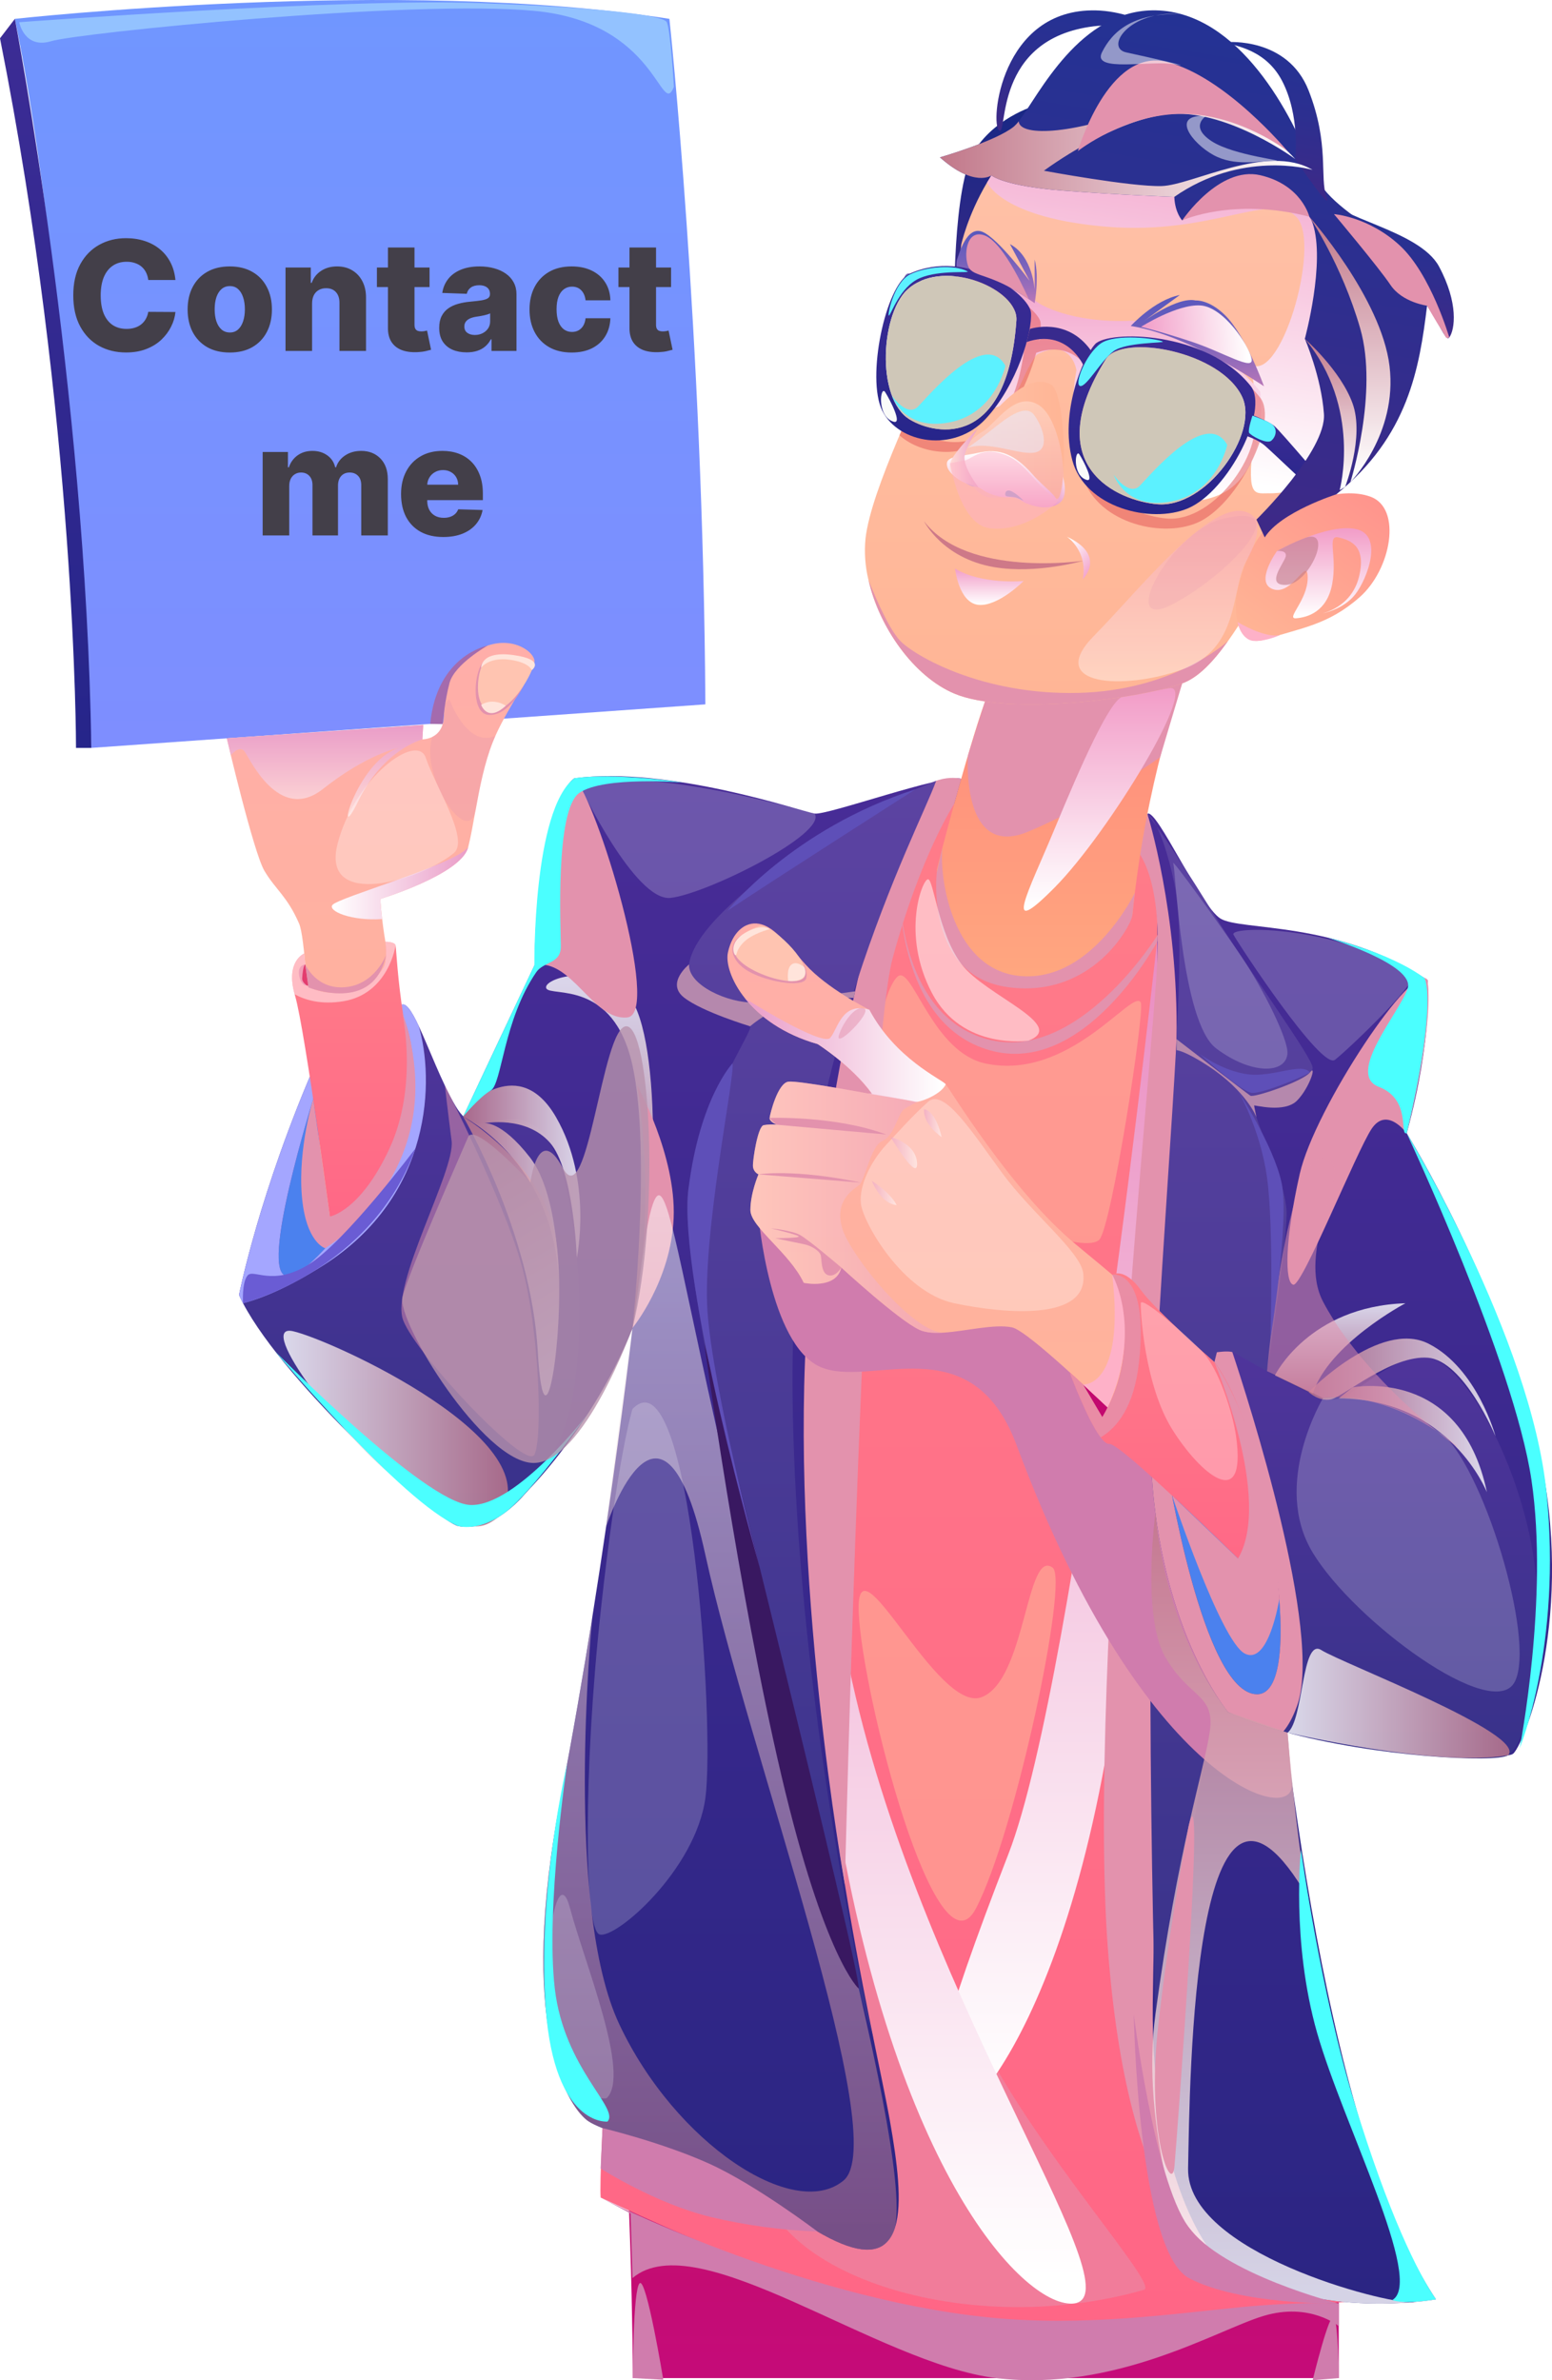 <svg width="345" height="529" viewBox="0 0 345 529" fill="none" xmlns="http://www.w3.org/2000/svg">
<g id="2201_w020_n001_1251a_p30_1251 [Convertido] 1" clip-path="url(#clip0_1_3)">
<g id="Group">
<g id="illustration">
<g id="Group_2">
<path id="Vector" d="M297.595 502.865V528.528H140.689C140.689 528.528 140.466 476.127 136.42 443.028C132.375 409.929 287.685 493.763 297.595 502.865Z" fill="url(#paint0_linear_1_3)"/>
<path id="Vector_2" d="M156.799 156.544L20.294 166.222C20.294 166.222 15.198 61.539 3.31 4.191C3.31 4.191 88.794 -5.236 148.806 4.191C148.803 4.191 156.306 74.241 156.799 156.544Z" fill="url(#paint1_linear_1_3)"/>
<path id="Vector_3" d="M-3.45585e-05 8.507L3.308 4.191C3.308 4.191 19.158 86.809 20.294 166.222H16.896C16.896 166.222 16.974 93.955 -3.45585e-05 8.507Z" fill="url(#paint2_linear_1_3)"/>
<path id="Vector_4" d="M149.802 19.306C146.871 26.55 146.264 4.994 118.832 2.42C91.4 -0.154 17.427 7.32 11.411 9.147C5.395 10.975 4.268 4.94 4.268 4.94C4.268 4.94 76.262 -0.436 106.738 0.697C137.215 1.83 147.288 3.612 148.161 4.845C149.033 6.078 149.802 19.306 149.802 19.306Z" fill="#93C2FF"/>
<path id="Vector_5" d="M89.373 224.803C93.698 226.396 95.951 246.013 90.957 258.274C85.963 270.536 72.477 282.196 63.507 286.379C54.536 290.563 63.694 246.389 72.563 235.827C81.431 225.265 89.373 224.803 89.373 224.803Z" fill="#4B81EE"/>
<path id="Vector_6" d="M253.948 186.963C258.454 190.371 266.841 207.16 280.144 211.403C293.447 215.646 303.091 208.639 308.885 217.803C314.678 226.967 278.446 292.893 273.078 363.065C267.709 433.236 298.837 511.611 298.837 511.611C298.837 511.611 256.779 515.347 239.393 516.705C200.707 519.723 155.04 498.311 133.527 488.41C132.458 475.907 147.105 276.761 152.377 232.236C157.648 187.712 156.906 186.588 178.042 182.438C199.177 178.287 213.666 173.063 213.666 173.063L253.948 186.963Z" fill="url(#paint3_linear_1_3)"/>
<g id="Vector_7" style="mix-blend-mode:multiply" opacity="0.5">
<path d="M254.344 508.895C257.498 507.646 231.105 479.066 217.688 452.753C204.271 426.44 195.507 396.164 192.675 394.749C189.844 393.334 171.717 452.187 168.609 478.218C165.5 504.249 213.543 520.614 254.344 508.895Z" fill="#E392AD"/>
</g>
<g id="Vector_8" style="mix-blend-mode:soft-light" opacity="0.5">
<path d="M253.585 222.809C254.534 224.646 247.152 272.214 244.427 275.445C241.703 278.676 221.311 272.537 205.132 257.43C188.952 242.324 196.832 217.765 199.946 216.803C203.059 215.841 207.645 233.902 219.002 236.346C237.766 240.381 251.89 219.5 253.585 222.809Z" fill="#FFBB9A"/>
</g>
<path id="Vector_9" style="mix-blend-mode:multiply" d="M257.363 207.748C257.363 207.748 239.554 372.397 224.183 412.01C208.812 451.623 205.687 465.202 208.95 470.863C212.213 476.523 244.09 446.685 251.361 345.029C258.631 243.372 257.363 207.748 257.363 207.748Z" fill="url(#paint4_linear_1_3)"/>
<path id="Vector_10" style="mix-blend-mode:multiply" d="M237.766 511.971C254.97 512.827 205.646 447.095 189.391 373.527C173.136 299.959 192.256 228.093 192.256 228.093C192.256 228.093 171.544 302.073 184.044 390.712C196.543 479.351 226.149 511.393 237.766 511.971Z" fill="url(#paint5_linear_1_3)"/>
<path id="Vector_11" d="M106.345 339.003C111.438 339.854 131.531 318.351 140.601 295.152C140.601 295.152 138.509 313.534 134.744 339.24C134.744 339.271 134.729 339.285 134.744 339.302C134.736 339.315 134.731 339.33 134.729 339.345C133.816 345.633 132.787 352.381 131.666 359.386V359.431C129.65 372.051 127.333 385.55 124.749 398.989C114.829 450.494 126.152 467.743 130.397 471.147C134.642 474.551 153.897 477.658 178.248 493.786C187.39 499.85 192.934 501.073 196.099 499.148C196.327 499.009 196.542 498.85 196.742 498.674C197.729 497.854 198.447 496.673 198.924 495.18L198.969 495C200.629 489.669 199.476 480.681 197.783 471.138C194.108 450.485 178.812 390.783 180.513 321.46C182.213 252.138 201.324 192.438 204.148 186.351C206.972 180.264 212.139 178.617 212.139 178.617L213.695 173.075C209.765 171.89 183.92 181.26 181.082 180.812C178.243 180.364 148.81 170.193 127.672 172.971C127.672 172.971 119.373 177.711 118.813 214.516C118.813 214.516 109.176 234.884 102.961 248.174C96.746 261.465 101.249 338.167 106.345 339.003Z" fill="url(#paint6_linear_1_3)"/>
<g id="Vector_12" style="mix-blend-mode:multiply">
<path d="M212.134 178.617C212.134 178.617 204.665 189.994 198.438 212.911C192.21 235.827 187.805 418.817 187.805 418.817C187.805 418.817 175.237 349.43 179.567 291.473C183.897 233.516 198.25 185.915 202.4 178.617C206.55 171.319 213.683 173.07 213.683 173.07L212.134 178.617Z" fill="#E392AD"/>
</g>
<path id="Vector_13" d="M259.324 484.9C260.713 489.112 262.298 492.471 264.104 494.817C277.699 512.467 302.859 512.595 313.838 511.675C313.918 511.679 313.997 511.675 314.075 511.661H314.09C317.286 511.393 319.214 511.033 319.214 511.033C317.07 507.802 315.139 504.436 313.433 500.954C313.419 500.923 313.402 500.878 313.388 500.85C312.043 498.145 310.744 495.28 309.518 492.262C299.165 467.137 292.207 431.963 287.588 399.034L287.543 398.722C286.886 394.047 286.272 389.432 285.719 384.907C280.671 344.273 279.146 310.121 279.041 307.478C279.475 310.972 286.302 366.942 292.321 373.245C298.55 379.754 333.658 392.763 336.482 389.655C339.306 386.547 350.077 358.535 342.145 322.591C334.213 286.647 312.714 251.867 312.714 251.867C318.643 230.079 317.329 217.803 317.329 217.803C297.132 204.482 275.812 206.961 271.285 204.141C266.758 201.32 257.137 179.619 255.077 180.859L253.955 186.951C253.955 186.951 256.376 192.448 256.943 197.255C257.51 202.062 258.079 247.326 253.552 298.636C249.464 344.721 246.924 447.747 259.324 484.9Z" fill="url(#paint7_linear_1_3)"/>
<g id="Vector_14" style="mix-blend-mode:multiply">
<path d="M255.055 180.866C255.055 180.866 262.001 202.884 261.536 230.956C261.072 259.028 256.713 406.916 256.251 445.396C255.788 483.876 268.921 499.98 268.921 499.98C268.921 499.98 250.593 492.931 246.208 432.188C241.823 371.446 256.526 232.509 257.296 212.906C258.067 193.303 252.26 188.43 252.26 188.43L255.055 180.866Z" fill="#E392AD"/>
</g>
<path id="Vector_15" d="M255.055 180.866C255.055 180.866 259.971 187.233 268.921 201.725C277.87 216.217 291.785 235.033 291.785 237.297C291.785 242.376 282.978 242.376 279.532 243.934C276.087 245.491 285.269 259.308 285.982 268.929C286.696 278.55 271.358 368.72 266.262 399.838C261.166 430.956 257.913 460.993 257.434 461.519C256.955 462.045 253.995 357.961 257.156 301.654C260.317 245.346 264.069 210.545 261.06 196.399C258.05 182.253 255.055 180.866 255.055 180.866Z" fill="url(#paint8_linear_1_3)"/>
<path id="Vector_16" d="M208.103 173.54C208.103 173.54 186.166 181.691 168.236 196.027C150.307 210.363 153.33 215.613 153.14 217.798C152.951 219.984 165.784 227.339 166.728 228.093C167.672 228.847 156.555 244.128 153.055 264.122C149.555 284.116 182.581 418.045 186.166 428.232C189.751 438.42 194.157 453.121 194.157 453.121C194.157 453.121 176.541 378.642 176.164 307.708C175.787 236.773 203.813 185.384 208.103 173.54Z" fill="url(#paint9_linear_1_3)"/>
<g id="Vector_17" style="mix-blend-mode:multiply">
<path d="M287.128 396.354C288.358 406.013 254.346 397.401 225.985 321.195C215.902 294.104 193.339 308.827 182.203 303.735C171.068 298.644 168.611 270.346 168.611 270.346C168.611 270.346 206.019 268.728 222.796 278.254C239.573 287.78 286.186 337.877 286.186 337.877L286.217 385.087L287.128 396.354Z" fill="#D07CAD"/>
</g>
<path id="Vector_18" d="M289.203 374.66C288.942 393.274 262.03 371.548 258.774 341.272C256.559 320.671 257.783 310.147 257.783 310.147C257.783 310.147 261.887 299.395 272.077 303.922C282.266 308.45 289.345 364.615 289.203 374.66Z" fill="#4B81EE"/>
<g id="Vector_19" style="mix-blend-mode:multiply">
<path d="M153.169 214.342C152.953 218.946 161.824 223.001 167.871 222.812C173.918 222.622 190.083 220.325 190.083 220.325C190.083 220.325 189.747 221.854 189.761 221.795C189.775 221.736 180.42 221.458 175.327 223.217C172.198 224.319 169.29 225.969 166.74 228.09C166.74 228.09 156.069 224.883 152.021 221.676C147.973 218.469 153.169 214.342 153.169 214.342Z" fill="#B588AD"/>
</g>
<path id="Vector_20" d="M193.844 243.099C193.884 243.14 193.919 243.186 193.949 243.235L193.904 243.22L193.785 243.189C192.082 242.877 177.53 240.144 175.274 240.397C172.87 240.682 171.167 247.61 171.077 248.456C170.987 249.303 172.675 249.964 172.675 249.964C171.699 249.866 170.714 249.902 169.747 250.071C168.433 250.353 167.297 257.893 167.376 259.208C167.403 259.588 167.53 259.955 167.745 260.269C167.96 260.584 168.255 260.836 168.599 261C168.599 261 166.806 265.153 166.806 268.931C166.806 272.71 175.547 278.458 178.663 285.104C178.663 285.104 185.879 286.657 187.015 281.712C187.015 281.712 199.758 293.45 204.42 295.572C205.824 296.214 207.74 296.304 209.858 296.169C214.816 295.839 220.987 294.213 224.947 295.005C230.609 296.138 269.108 335.592 283.644 348.421C283.644 348.421 286.751 322.212 269.959 302.739C269.959 302.739 253.834 288.643 239.369 276.756C224.904 264.869 211.207 242.094 210.221 240.964C209.234 239.833 199.033 235.303 193.235 224.416C193.221 224.416 193.221 224.416 193.206 224.402C192.652 224.118 183.75 219.579 179.073 214.366C174.262 208.99 171.857 205.885 168.749 205.316C165.64 204.747 162.804 207.153 161.817 211.678C161.324 213.932 162.446 217.936 165.642 221.923C168.839 225.91 174.053 229.852 181.767 232.047C181.781 232.049 189.438 236.934 193.844 243.099Z" fill="url(#paint10_linear_1_3)"/>
<path id="Vector_21" style="mix-blend-mode:multiply" d="M165.656 221.925C168.822 225.898 174.067 229.854 181.781 232.049C181.781 232.049 189.446 236.934 193.851 243.099L193.059 242.95L193.792 243.187L193.911 243.218L193.956 243.232C193.956 243.232 202.493 244.59 203.353 244.875C203.51 244.905 203.67 244.91 203.828 244.889H203.856C205.409 244.68 209.4 242.993 210.235 240.964C209.234 239.828 199.047 235.303 193.249 224.416C193.235 224.416 193.235 224.416 193.221 224.402C187.11 222.639 186.318 228.538 184.57 230.643C182.822 232.748 165.656 221.925 165.656 221.925Z" fill="url(#paint11_linear_1_3)"/>
<path id="Vector_22" style="mix-blend-mode:multiply" opacity="0.5" d="M166.818 268.936C166.818 272.698 175.559 278.462 178.675 285.109C178.675 285.109 185.891 286.661 187.027 281.717C187.027 281.717 199.77 293.455 204.432 295.576C205.836 296.219 207.752 296.309 209.87 296.174C203.161 296.472 189.002 279.029 187.221 272.982C185.44 266.936 189.493 264.499 190.897 263.453C192.301 262.408 193.527 254.683 196.171 253.555C198.815 252.427 199.666 247.326 200.996 246.491C201.933 245.903 202.905 245.374 203.908 244.908L203.863 244.891H203.835L193.854 243.099L193.062 242.95L193.795 243.187C192.092 242.874 177.539 240.141 175.284 240.395C172.879 240.679 171.177 247.608 171.087 248.454C170.997 249.3 172.685 249.962 172.685 249.962C171.708 249.863 170.723 249.899 169.756 250.068C168.443 250.35 167.307 257.89 167.385 259.206C167.412 259.586 167.54 259.952 167.755 260.267C167.97 260.582 168.264 260.834 168.609 260.998C168.609 260.998 166.818 265.158 166.818 268.936Z" fill="url(#paint12_linear_1_3)"/>
<g id="Vector_23" style="mix-blend-mode:multiply">
<path d="M177.684 212.799C177.684 212.799 179.704 215.082 179.232 217.393C178.76 219.704 169.588 218.147 165.654 215.411C161.72 212.676 162.358 209.284 164.724 207.943C167.091 206.601 177.684 212.799 177.684 212.799Z" fill="#E392AD"/>
</g>
<path id="Vector_24" d="M168.976 205.741C171.312 205.387 180.015 213.352 178.955 216.796C177.895 220.24 164.8 216.068 163.385 211.965C161.969 207.862 168.976 205.741 168.976 205.741Z" fill="#FFC4B1"/>
<path id="Vector_25" d="M171.11 206.49C171.11 206.49 167.245 207.485 165.358 209.372C163.47 211.259 163.894 212.299 163.517 212.297C163.14 212.294 161.884 209.49 165.652 207.319C169.42 205.148 171.11 206.49 171.11 206.49Z" fill="#FFE4DB"/>
<path id="Vector_26" d="M178.827 215.009C178.827 215.009 177.205 213.465 175.981 214.342C174.758 215.22 175.213 218.033 175.213 218.033C175.213 218.033 180.081 218.566 178.827 215.009Z" fill="#FFE4DB"/>
<g id="Vector_27" style="mix-blend-mode:multiply" opacity="0.5">
<path d="M186.545 229.866C185.194 233.689 194.015 224.936 192.12 224.153C190.226 223.371 187.582 226.929 186.545 229.866Z" fill="#E392AD"/>
</g>
<g id="Vector_28" style="mix-blend-mode:multiply">
<path d="M171.077 248.461C171.077 248.461 185.602 247.899 197.017 252.145L172.675 249.969C172.675 249.969 171.461 249.118 171.077 248.461Z" fill="#E392AD"/>
</g>
<g id="Vector_29" style="mix-blend-mode:multiply">
<path d="M168.611 261.005C168.611 261.005 176.436 259.689 191.376 262.835L168.611 261.005Z" fill="#E392AD"/>
</g>
<g id="Vector_30" style="mix-blend-mode:multiply">
<path d="M187.017 281.717C187.017 281.717 179.666 275.417 177.745 274.426C175.825 273.435 171.376 273.004 171.376 273.004C171.376 273.004 177.11 274.348 177.541 274.772C177.973 275.196 172.303 275.196 172.303 275.196C172.303 275.196 176.809 276.144 178.663 276.516C180.517 276.889 182.071 278.026 182.4 278.828C182.73 279.629 182.381 282.857 184.06 283.402C185.739 283.947 187.017 281.717 187.017 281.717Z" fill="#E392AD"/>
</g>
<g id="Vector_31" style="mix-blend-mode:soft-light" opacity="0.3">
<path d="M240.799 282.997C242.046 293.564 223.657 292.066 212.13 289.648C200.603 287.23 191.874 271.674 191.381 267.564C190.887 263.454 193.716 257.945 197.017 254.408C200.318 250.872 202.708 248.141 206.265 244.903C209.822 241.665 216.113 251.637 222.796 260.732C229.478 269.827 240.232 278.197 240.799 282.997Z" fill="white"/>
</g>
<path id="Vector_32" style="mix-blend-mode:multiply" opacity="0.5" d="M205.421 246.522C208.181 246.996 209.312 252.709 209.312 252.709C209.312 252.709 205.12 249.928 205.421 246.522Z" fill="url(#paint13_linear_1_3)"/>
<path id="Vector_33" style="mix-blend-mode:multiply" opacity="0.5" d="M197.985 252.709C197.985 252.709 203.647 254.053 203.858 258.509C204.07 262.965 197.985 252.709 197.985 252.709Z" fill="url(#paint14_linear_1_3)"/>
<path id="Vector_34" style="mix-blend-mode:multiply" opacity="0.5" d="M193.811 262.472C193.811 262.472 197.812 264.895 199.317 267.836C195.744 267.516 193.811 262.472 193.811 262.472Z" fill="url(#paint15_linear_1_3)"/>
<path id="Vector_35" d="M262.784 151.882C262.784 151.882 254.695 173.48 251.71 203.472C251.71 203.472 239.76 219.033 223.91 217.713C208.06 216.393 208.245 193.192 208.245 193.192C208.245 193.192 214.783 167.637 218.969 155.892L262.784 151.882Z" fill="url(#paint16_linear_1_3)"/>
<g id="Vector_36" style="mix-blend-mode:multiply">
<path d="M257.889 168.287C257.889 168.287 243.552 178.562 228.542 184.841C213.531 191.12 215.158 167.938 215.158 167.938L218.969 155.897C218.969 155.897 240.908 158.113 262.791 151.889L257.889 168.287Z" fill="#E392AD"/>
</g>
<path id="Vector_37" style="mix-blend-mode:multiply" d="M259.744 152.993C267.047 151.209 246.414 185.164 234.451 197.236C222.488 209.308 228.591 198.312 234.451 184.166C240.311 170.02 246.794 155.342 249.67 154.795C252.547 154.247 259.744 152.993 259.744 152.993Z" fill="url(#paint17_linear_1_3)"/>
<path id="Vector_38" d="M255.767 322.072C256.737 361.183 272.978 380.506 272.978 380.506C276.563 382.165 280.761 383.613 285.257 384.836C305.785 390.482 332.468 391.84 335.244 390.108C338.635 388.003 343.357 373.338 341.474 350.893C339.591 328.448 326.086 302.794 317.407 301.763C308.728 300.732 300.988 311.481 295.895 311.007C290.801 310.533 275.143 300.912 274.097 300.54C274.048 300.522 273.999 300.507 273.948 300.495C272.843 300.18 270.512 300.54 270.512 300.54L269.959 302.749C280.521 316.845 291.472 376.744 279.385 376.549C267.299 376.355 259.338 325.566 259.338 325.566L255.767 322.072Z" fill="url(#paint18_linear_1_3)"/>
<path id="Vector_39" d="M50.41 164.089C50.41 164.089 56.338 189.43 58.79 193.566C61.242 197.703 63.831 199.175 66.475 205.238C69.12 211.301 68.98 263.932 77.286 289.589C85.593 315.245 113.843 278.195 113.843 278.195C113.843 278.195 88.998 239.067 84.951 204.259C84.77 202.766 84.638 201.272 84.547 199.793C84.547 199.793 102.294 194.403 104.028 188.43C104.042 188.397 104.053 188.362 104.059 188.326C104.059 188.309 104.059 188.309 104.073 188.295C104.656 185.996 105.15 183.173 105.702 180.112C105.703 180.101 105.708 180.09 105.716 180.082C106.613 175.104 107.689 169.569 109.555 164.895C109.736 164.447 109.93 163.999 110.122 163.551C113.29 156.44 118.804 149.289 118.804 146.975C118.804 144.527 112.199 140.002 104.64 145.468C99.501 149.201 98.918 153.456 98.754 156.859C98.695 158.443 98.709 159.848 98.41 160.936C98.252 161.549 97.963 162.12 97.563 162.611C97.164 163.102 96.663 163.501 96.096 163.781C95.404 164.114 94.651 164.302 93.883 164.333L94.078 161.121L50.41 164.089Z" fill="url(#paint19_linear_1_3)"/>
<path id="Vector_40" style="mix-blend-mode:multiply" d="M93.888 164.335C93.888 164.335 85.223 166.552 79.66 178.012C74.097 189.473 79.039 169.358 88.593 166.222C88.593 166.222 81.657 167.543 71.82 175.324C61.984 183.106 55.475 168.45 54.341 166.976C53.208 165.502 51.327 167.836 51.327 167.836L50.426 164.087L94.078 161.126L93.888 164.335Z" fill="url(#paint20_linear_1_3)"/>
<path id="Vector_41" style="mix-blend-mode:multiply" d="M84.951 204.266C84.77 202.773 84.638 201.28 84.547 199.8C84.547 199.8 102.294 194.41 104.028 188.437C104.042 188.404 104.053 188.369 104.059 188.333C100.786 192.289 75.24 199.428 73.895 201.133C72.85 202.453 77.974 204.721 84.951 204.266Z" fill="url(#paint21_linear_1_3)"/>
<g id="Vector_42" style="mix-blend-mode:multiply">
<path d="M116.333 152.472C116.333 152.472 113.122 159.306 108.507 158.872C104.569 158.495 105.251 148.611 107.884 146.622C110.516 144.633 116.333 152.472 116.333 152.472Z" fill="#E392AD"/>
</g>
<g id="Vector_43" style="mix-blend-mode:multiply" opacity="0.3">
<path d="M105.702 180.112C105.703 180.101 105.708 180.09 105.716 180.082C106.613 175.104 107.689 169.569 109.555 164.895C109.736 164.447 109.93 163.999 110.122 163.551C103.864 166.343 99.925 155.515 99.925 155.515C99.925 155.515 99.582 155.338 98.759 156.859C98.7 158.443 98.714 159.848 98.415 160.936C98.256 161.549 97.968 162.12 97.568 162.611C97.169 163.102 96.668 163.501 96.1 163.781C93.302 172.601 104.028 188.43 105.702 180.112Z" fill="#E392AD"/>
</g>
<path id="Vector_44" d="M118.567 148.039C119.351 145.792 111.061 145.001 108.607 146.039C106.153 147.077 104.827 156.599 108.607 157.829C112.387 159.059 117.111 152.209 118.567 148.039Z" fill="#FFC4B1"/>
<path id="Vector_45" d="M118.216 148.94C118.216 148.94 117.665 147.169 113.136 146.605C108.607 146.041 106.956 148.385 106.956 148.385C106.956 148.385 106.838 144.572 114.127 145.588C121.417 146.605 118.216 148.94 118.216 148.94Z" fill="#FFE4DB"/>
<path id="Vector_46" d="M112.432 156.845C112.432 156.845 109.74 154.949 106.956 156.648C106.956 156.648 108.329 160.673 112.432 156.845Z" fill="#FFE4DB"/>
<g id="Vector_47" style="mix-blend-mode:soft-light" opacity="0.3">
<path d="M100.869 189.613C104.488 186.638 96.601 174.428 94.675 168.486C92.75 162.544 78.697 173.013 75.017 187.631C71.337 202.249 93.416 195.733 100.869 189.613Z" fill="white"/>
</g>
<path id="Vector_48" d="M246.22 312.828L240.747 307.712C240.747 307.712 242.644 315.58 243.77 315.864C244.897 316.148 246.22 312.828 246.22 312.828Z" fill="#C2096F"/>
<path id="Vector_49" d="M53.13 287.811C53.397 288.408 53.696 289.021 54.026 289.648C63.602 307.852 97.291 338.195 101.818 339.153C106.477 340.136 115.396 337.882 124.032 320.754C132.669 303.626 128.424 258.511 120.207 251.303C111.991 244.095 106.627 254.977 101.249 245.778C98.097 240.388 95.349 232.845 93.063 228C91.448 224.549 90.075 222.475 88.97 223.497C88.97 223.497 92.57 233.578 90.687 246.032C88.804 258.485 66.708 288.098 62.75 283.009C58.792 277.92 70.682 240.852 70.682 240.852L70.504 235.491C57.611 264.918 53.13 287.811 53.13 287.811Z" fill="url(#paint22_linear_1_3)"/>
<g id="Vector_50" style="mix-blend-mode:soft-light">
<path d="M53.13 287.811C53.397 288.408 53.696 289.021 54.026 289.648C58.686 288.423 64.512 285.884 71.773 281.286C96.454 265.665 96.513 239.591 93.063 227.988C91.448 224.537 90.075 222.463 88.97 223.485C88.97 223.485 92.57 233.566 90.687 246.02C88.804 258.473 66.708 288.086 62.75 282.997C58.792 277.908 70.682 240.84 70.682 240.84L70.504 235.479C57.611 264.918 53.13 287.811 53.13 287.811Z" fill="#A4A6FF"/>
</g>
<path id="Vector_51" d="M65.499 220.97C65.529 221.074 65.558 221.193 65.589 221.297C67.844 228.944 74.014 275.445 74.014 275.445C100.86 251.479 89.717 226.092 89.717 226.092C88.372 217.713 88.088 210.979 87.938 210.128C87.789 209.277 85.667 209.306 85.667 209.306C85.667 209.306 86.219 213.413 85.192 215.07C79.859 223.852 66.981 220.446 67.17 217.44C67.36 214.435 67.844 214.359 67.844 214.359L67.607 211.925C67.607 211.925 63.438 213.622 65.499 220.97Z" fill="url(#paint23_linear_1_3)"/>
<path id="Vector_52" d="M67.858 214.342L68.553 219.038C68.553 219.038 67.035 219.484 66.525 216.952C66.016 214.421 67.858 214.342 67.858 214.342Z" fill="#E33D6F"/>
<g id="Vector_53" style="mix-blend-mode:multiply">
<path d="M252.272 198.416C252.272 198.416 242.969 217.813 227.401 216.964C211.833 216.115 208.748 195.273 209.488 188.435L208.245 193.856C208.245 193.856 205.509 216.964 224.193 219.417C242.876 221.871 251.489 205.61 251.7 203.477C251.911 201.344 252.272 198.416 252.272 198.416Z" fill="#E392AD"/>
</g>
<g id="Vector_54" style="mix-blend-mode:multiply">
<path d="M261.548 230.956C261.548 230.956 277.173 243.019 277.951 243.519C278.728 244.019 289.627 240.336 291.185 238.354C292.743 236.372 291.185 241.672 288.354 244.581C285.522 247.489 278.773 245.512 278.783 245.709C278.792 245.906 279.309 248.302 279.309 248.302C279.309 248.302 277.099 242.504 268.61 236.941C263.305 233.464 261.548 233.402 261.548 233.402V230.956Z" fill="#B588AD"/>
</g>
<g id="Vector_55" style="mix-blend-mode:multiply">
<path d="M255.767 322.072C256.737 361.183 272.978 380.506 272.978 380.506C276.563 382.165 280.761 383.613 285.257 384.836C286.393 383.523 287.424 381.641 288.339 379.088C294.182 362.929 277.431 310.976 273.938 300.495C272.833 300.18 270.502 300.54 270.502 300.54L269.95 302.749C280.512 316.845 291.462 376.744 279.376 376.549C267.289 376.355 259.329 325.566 259.329 325.566L255.767 322.072Z" fill="#E392AD"/>
</g>
<path id="Vector_56" d="M237.766 304.97C237.766 304.97 241.667 315.513 244.669 319.455C245.38 320.403 246.044 320.963 246.597 320.903C249.443 320.619 284.379 355.413 284.379 355.413C284.379 355.413 281.271 317.827 269.962 302.744C269.962 302.744 256.874 291.26 253.633 286.752C249.824 281.48 247.23 283.3 247.23 283.3C247.23 283.3 254.655 298.831 245.032 314.959L240.745 307.703L237.766 304.97Z" fill="url(#paint24_linear_1_3)"/>
<path id="Vector_57" style="mix-blend-mode:multiply" opacity="0.8" d="M140.594 295.152C140.594 295.152 144.841 256.011 140.594 236.771C136.347 217.531 122.384 221.617 121.441 219.666C120.497 217.715 131.44 213.804 139.178 220.759C146.916 227.714 146.923 269.78 140.594 295.152Z" fill="url(#paint25_linear_1_3)"/>
<g id="Vector_58" style="mix-blend-mode:multiply">
<path d="M118.799 214.511C127.006 212.814 131.82 226.962 139.463 226.125C147.105 225.289 132.612 177.607 127.668 172.978C120.317 180.826 119.159 204.193 119.038 207.016C118.917 209.839 118.799 214.511 118.799 214.511Z" fill="#E392AD"/>
</g>
<g id="Vector_59" style="mix-blend-mode:multiply">
<path d="M317.317 217.798C314.396 213.098 292.231 246.242 288.92 260.915C285.61 275.587 285.522 285.107 287.498 285.531C289.473 285.955 301.51 255.963 304.906 250.872C308.301 245.78 312.691 251.86 312.691 251.86C312.691 251.86 318.823 228.723 317.317 217.798Z" fill="#E392AD"/>
</g>
<path id="Vector_60" style="mix-blend-mode:multiply" opacity="0.8" d="M283.4 305.686C283.4 305.686 290.9 290.369 312.416 289.648C312.416 289.648 295.342 298.655 291.802 309.775L283.4 305.686Z" fill="url(#paint26_linear_1_3)"/>
<path id="Vector_61" style="mix-blend-mode:multiply" opacity="0.8" d="M290.9 309.393C290.9 309.393 293.184 311.581 295.897 311.003C298.61 310.424 309.385 301.104 317.41 301.758C325.434 302.412 332.439 319.201 332.439 319.201C332.439 319.201 328.382 304.119 317.554 298.634C306.727 293.149 290.9 309.393 290.9 309.393Z" fill="url(#paint27_linear_1_3)"/>
<path id="Vector_62" style="mix-blend-mode:multiply" opacity="0.8" d="M330.53 331.653C330.53 331.653 322.404 310.879 297.595 310.794L300.659 308.35C300.659 308.35 324.68 303.545 330.53 331.653Z" fill="url(#paint28_linear_1_3)"/>
<path id="Vector_63" style="mix-blend-mode:multiply" opacity="0.8" d="M102.947 248.181C105.73 249.604 123.044 259.796 124.177 284.4C124.177 284.4 124.279 265.546 117.808 257.236C111.336 248.926 107.637 249.651 107.637 249.651C107.637 249.651 116.816 247.864 122.195 253.899C127.573 259.934 128.218 279.567 128.218 279.567C128.218 279.567 131.82 262.572 123.61 248.307C115.401 234.042 104.021 245.901 104.021 245.901L102.947 248.181Z" fill="url(#paint29_linear_1_3)"/>
<g id="Vector_64" style="mix-blend-mode:multiply">
<path d="M140.594 295.152C140.594 295.152 149.18 284.682 149.747 270.723C150.314 256.764 141.644 241.27 141.644 241.27C141.644 241.27 146.349 266.762 140.594 295.152Z" fill="#E392AD"/>
</g>
<path id="Vector_65" style="mix-blend-mode:multiply" opacity="0.8" d="M110.679 337.221C124.032 320.754 73.506 297.667 65.074 295.851C56.642 294.036 76.169 319.751 88.994 329.451C101.818 339.15 105.51 341.483 110.679 337.221Z" fill="url(#paint30_linear_1_3)"/>
<path id="Vector_66" style="mix-blend-mode:multiply" opacity="0.5" d="M130.397 471.147C134.665 474.537 153.897 477.659 178.248 493.786C187.39 499.85 192.934 501.073 196.099 499.148C196.327 499.009 196.542 498.851 196.742 498.674C197.857 497.801 198.629 496.565 198.924 495.18L198.969 495C203 475.857 170.823 366.888 161.71 327.958C152.597 289.027 149.086 265.999 146.534 265.656C143.982 265.312 142.066 286.413 140.606 295.15C139.183 303.6 135.002 337.14 134.748 339.238C134.748 339.269 134.734 339.283 134.748 339.3C135.223 337.877 147.298 302.159 156.802 345.586C166.498 389.878 198.514 475.506 187.503 484.63C176.493 493.753 150.124 476.333 137.679 449.926C125.413 423.925 131.478 361.401 131.673 359.428C129.657 372.048 127.34 385.547 124.756 398.987C114.829 450.494 126.152 467.743 130.397 471.147Z" fill="url(#paint31_linear_1_3)"/>
<path id="Vector_67" style="mix-blend-mode:multiply" opacity="0.8" d="M314.078 511.661C317.274 511.393 319.202 511.033 319.202 511.033C317.059 507.802 315.127 504.436 313.421 500.954C315.363 505.956 316.767 511.303 314.078 511.661Z" fill="url(#paint32_linear_1_3)"/>
<path id="Vector_68" style="mix-blend-mode:multiply" opacity="0.8" d="M256.846 447.657C255.186 459.933 256.635 472.953 259.324 484.9C260.713 489.112 262.298 492.471 264.104 494.817C277.699 512.467 302.859 512.595 313.838 511.675C307.758 511.99 263.732 500.596 264.104 481.944C264.479 463.024 265.091 377.111 290.9 422.001C289.689 417.357 288.451 407.428 287.569 399.034L287.524 398.722C286.732 391.255 286.21 385.087 286.21 385.087L285.7 384.907L272.973 380.501C258.288 361.301 256.848 336.239 256.848 336.239C256.848 336.239 253.725 358.995 259.013 368.239C264.301 377.483 270.144 376.424 268.932 384.831C267.721 393.239 261.835 410.682 256.846 447.657Z" fill="url(#paint33_linear_1_3)"/>
<path id="Vector_69" style="mix-blend-mode:multiply" opacity="0.8" d="M335.247 390.101C339.589 385.41 298.169 369.59 293.732 366.734C289.295 363.878 289.833 382.307 286.217 385.085C286.217 385.087 319.584 392.909 335.247 390.101Z" fill="url(#paint34_linear_1_3)"/>
<g id="Vector_70" style="mix-blend-mode:multiply" opacity="0.8">
<path d="M237.766 304.97C237.766 304.97 241.667 315.513 244.669 319.455C248.359 317.274 252.108 312.614 253.184 302.803C255.485 281.852 247.24 283.3 247.24 283.3C247.24 283.3 254.664 298.831 245.041 314.959L240.754 307.703L237.766 304.97Z" fill="#E392AD"/>
</g>
<g id="Vector_71" style="mix-blend-mode:multiply">
<path d="M269.962 302.744C269.962 302.744 282.938 333.26 275.2 346.389L260.562 332.404C260.562 332.404 271.318 364.66 276.675 367.485C282.032 370.311 284.379 355.397 284.379 355.397C284.379 355.397 282.99 321.937 269.962 302.744Z" fill="#E392AD"/>
</g>
<g id="Vector_72" style="mix-blend-mode:multiply">
<path d="M89.373 224.803C89.373 224.803 93.101 241.094 86.622 255.162C80.144 269.23 73.343 270.37 73.343 270.37L69.618 244.256C69.618 244.256 66.241 255.134 67.09 265.663C67.939 276.192 72.276 277.417 72.276 277.417C72.276 277.417 101.562 260.133 89.373 224.803Z" fill="#E392AD"/>
</g>
<path id="Vector_73" d="M190.878 441.959C191.547 438.877 156.574 298.634 156.574 298.634C156.574 298.634 164.127 354.005 173.731 394.749C183.335 435.493 190.878 441.959 190.878 441.959Z" fill="#391861"/>
<g id="Vector_74" style="mix-blend-mode:multiply">
<path d="M264.242 405.814C268.084 389.281 261.667 474.883 261.072 481.482C260.476 488.081 254.75 474.243 257.446 450.3C260.142 426.357 264.242 405.814 264.242 405.814Z" fill="#E392AD"/>
</g>
<g id="Vector_75" style="mix-blend-mode:multiply">
<path d="M240.754 307.703C240.754 307.703 250.14 308.516 247.24 283.288C247.24 283.288 254.19 295.247 246.22 312.806L240.754 307.703Z" fill="#FEB1C8"/>
</g>
<g id="Vector_76" style="mix-blend-mode:multiply">
<path d="M257.363 207.748C257.363 207.748 239.668 236.46 219.421 230.956C199.175 225.452 199.948 196.323 199.948 196.323C199.948 196.323 198.819 227.375 219.986 233.414C241.152 239.454 257.294 209.185 257.294 209.185L257.363 207.748Z" fill="#E392AD"/>
</g>
<g id="Vector_77" style="mix-blend-mode:multiply">
<path d="M140.594 506.306C155.03 494.064 195.099 525.376 221.487 528.535C247.875 531.695 270.521 517.831 280.853 514.719C291.185 511.607 297.595 516.987 297.595 516.987V511.972C297.595 511.972 289.753 511.448 275.992 512.749C261.679 514.105 241.024 517.253 219.379 515.001C176.918 510.604 133.515 488.406 133.515 488.406L140.155 491.942L140.594 506.306Z" fill="#D07CAD"/>
</g>
<g id="Vector_78" style="mix-blend-mode:multiply">
<path d="M181.715 495.955C173.74 495.663 165.813 494.587 158.049 492.743C145.595 489.726 133.518 481.937 133.518 481.937L133.937 472.963C133.937 472.963 147.181 476.144 157.615 480.858C168.049 485.573 181.715 495.955 181.715 495.955Z" fill="#D07CAD"/>
</g>
<g id="Vector_79" style="mix-blend-mode:multiply">
<path d="M297.597 511.972C297.597 511.972 275.615 512.327 264.294 506.306C252.973 500.286 252.027 447.66 252.027 447.66C252.027 447.66 256.559 484.25 264.104 494.829C271.65 505.408 297.597 511.972 297.597 511.972Z" fill="#D07CAD"/>
</g>
<path id="Vector_80" style="mix-blend-mode:multiply" opacity="0.8" d="M102.947 248.181C102.947 248.181 118 273.587 119.546 300.36C121.092 327.133 126.186 292.063 123.598 275.44C121.011 258.817 102.947 248.181 102.947 248.181Z" fill="url(#paint35_linear_1_3)"/>
<g id="Vector_81" style="mix-blend-mode:soft-light" opacity="0.2">
<path d="M181.07 180.814C184.051 185.258 156.882 198.75 149.024 199.559C141.165 200.367 129 174.829 129 174.829C129 174.829 137.762 168.903 181.07 180.814Z" fill="white"/>
</g>
<g id="Vector_82" style="mix-blend-mode:soft-light" opacity="0.2">
<path d="M314.019 216.682C315.15 218.474 299.772 233.187 296.751 235.545C293.729 237.904 275.333 209.851 274.202 207.748C273.07 205.646 297.789 205.646 314.019 216.682Z" fill="white"/>
</g>
<g id="Vector_83" style="mix-blend-mode:soft-light" opacity="0.2">
<path d="M320.03 318.279C329.307 324.781 341.471 364.29 336.753 373.722C332.034 383.153 300.99 360.298 291.792 345.041C282.594 329.783 294.104 310.725 294.104 310.725C294.104 310.725 306.331 308.672 320.03 318.279Z" fill="white"/>
</g>
<g id="Vector_84" style="mix-blend-mode:multiply" opacity="0.5">
<path d="M98.899 241.27C98.899 241.27 112.019 266.848 115.972 281.283C119.925 295.719 120.646 319.626 118.801 323.304C116.956 326.983 92.612 301.234 89.634 293.455C86.656 285.675 101.253 260.208 100.39 253.56C99.527 246.911 98.899 241.27 98.899 241.27Z" fill="#E392AD"/>
</g>
<g id="Vector_85" style="mix-blend-mode:soft-light" opacity="0.2">
<path d="M140.594 313.148C153.52 299.774 158.96 383.547 156.807 399.565C154.653 415.584 136.811 431.06 133.276 429.929C129.74 428.799 129.743 392.952 133.513 358.248C137.283 323.544 140.594 313.148 140.594 313.148Z" fill="white"/>
</g>
<g id="Vector_86" style="mix-blend-mode:soft-light" opacity="0.2">
<path d="M134.829 466.335C140.302 461.242 129.923 436.201 126.714 424.105C123.506 412.01 119.496 439.721 123.506 453.735C127.516 467.748 134.829 466.335 134.829 466.335Z" fill="white"/>
</g>
<path id="Vector_87" d="M230.922 23.225C230.922 23.225 221.736 25.555 216.694 33.358C211.653 41.161 212.134 69.453 212.134 69.453L230.922 23.225Z" fill="url(#paint36_linear_1_3)"/>
<path id="Vector_88" d="M193.024 128.785C193.031 128.816 193.04 128.846 193.052 128.875C195.443 139.492 203.183 150.365 212.13 154.143C223.723 159.057 252.781 155.473 262.791 151.889C266.348 150.618 269.668 147.11 272.964 142.481L272.995 142.45C278.956 134.073 284.828 122.037 291.745 112.928C293.058 111.209 294.299 109.552 295.48 107.924C303.964 96.245 308.996 86.828 311 74.175C313.257 59.735 291.7 41.128 288.92 37.947C265.466 11.202 240.517 18.429 228.625 29.177C225.017 32.475 221.924 36.296 219.45 40.511L219.421 40.554C215.03 47.992 213.685 54.354 213.685 54.354C213.685 54.354 213.356 57.848 212.594 62.359C212.49 63.044 212.357 63.762 212.22 64.492C211.772 66.912 210.681 70.572 209.995 72.99C208.843 77.038 205.049 84.981 200.911 94.56C200.463 95.589 200.015 96.634 199.566 97.665C196.099 105.909 193.007 114.182 192.395 119.721C192.106 122.756 192.318 125.819 193.024 128.785V128.785Z" fill="url(#paint37_linear_1_3)"/>
<path id="Vector_89" style="mix-blend-mode:multiply" d="M219.422 40.559C219.422 40.559 222.677 48.507 246.177 50.403C269.677 52.299 282.973 42.202 288.351 48.414C293.729 54.627 284.394 86.615 277.583 80.67C277.583 80.67 280.004 86.048 278.555 98.561C277.106 111.074 279.006 109.538 282.406 109.642C283.675 109.687 289.046 109.059 295.48 107.924C303.964 96.245 308.996 86.828 311 74.175C313.257 59.735 291.7 41.128 288.92 37.947C265.466 11.202 240.517 18.429 228.625 29.177C225.017 32.475 221.924 36.296 219.45 40.511L219.422 40.559Z" fill="url(#paint38_linear_1_3)"/>
<path id="Vector_90" d="M288.071 112.65C288.071 112.65 297.557 107.836 304.63 110.382C311.704 112.928 309.3 126.519 302.224 132.741C295.148 138.963 289.203 139.53 281.42 142.078C273.637 144.626 274.766 133.156 274.766 133.156C274.766 133.156 276.606 117.038 288.071 112.65Z" fill="url(#paint39_linear_1_3)"/>
<path id="Vector_91" d="M294.865 43.612C296.525 48.421 315.496 51.064 319.878 59.221C324.26 67.377 323.421 73.281 322.164 74.998C320.907 76.714 318.311 64.928 306.864 57.381C295.418 49.834 294.865 43.612 294.865 43.612Z" fill="url(#paint40_linear_1_3)"/>
<path id="Vector_92" style="mix-blend-mode:multiply" d="M283.874 122.459C283.874 122.459 294.865 116.329 301.28 117.555C307.694 118.78 303.955 128.641 301.28 132.08C298.605 135.519 293.929 136.325 293.929 136.325C293.929 136.325 300.391 135.074 302.091 128.214C303.791 121.354 300.251 120.079 297.562 119.444C294.872 118.808 297.303 123.528 296.139 129.771C294.974 136.015 290.618 137.2 288.143 137.411C285.667 137.622 290.689 133.45 290.689 128.427C290.689 123.404 287.37 132.388 283.047 130.973C278.724 129.558 283.874 122.459 283.874 122.459Z" fill="url(#paint41_linear_1_3)"/>
<path id="Vector_93" style="mix-blend-mode:multiply" d="M251.71 71.29C237.685 71.909 230.922 67.382 230.922 67.382C230.922 67.382 220.925 60.214 217.51 58.137C214.096 56.061 212.917 61.508 212.917 61.508C212.917 61.508 210.735 74.438 204.679 85.998C204.679 85.998 214.036 92.237 220.607 90.77C227.178 89.302 226.173 84.583 230.42 78.847C238.157 74.817 239.289 82.281 239.289 82.281C239.289 82.281 236.647 95.027 240.894 102.14C245.141 109.254 263.708 115.032 272.964 108.938C282.219 102.844 280.144 87.043 280.144 87.043C280.144 87.043 268.572 72.001 251.71 71.29Z" fill="url(#paint42_linear_1_3)"/>
<g id="Vector_94" style="mix-blend-mode:multiply" opacity="0.6">
<path d="M290.452 119.441C296.352 117.711 290.972 129.698 286.018 129.982C281.064 130.267 285.454 125.17 285.807 123.687C286.16 122.203 283.874 122.459 283.874 122.459C283.874 122.459 287.616 120.418 290.452 119.441Z" fill="#BF7988"/>
</g>
<path id="Vector_95" style="mix-blend-mode:multiply" d="M266.4 100.486C266.4 100.486 270.194 92.427 262.084 84.853C253.974 77.28 243.185 92.988 243.185 92.988L266.4 100.486Z" fill="url(#paint43_linear_1_3)"/>
<g id="Vector_96" style="mix-blend-mode:multiply">
<path d="M266.151 101.794C265.032 105.978 247.254 97.466 243.441 95.771C239.628 94.076 245.198 92.163 247.304 89.608C249.409 87.053 253.405 84.346 260.059 87.238C266.713 90.13 267.149 98.096 266.151 101.794Z" fill="#E392AD"/>
</g>
<path id="Vector_97" d="M245.231 96.089C246.336 96.473 248.629 97.44 251.318 98.504C255.387 100.102 260.329 101.929 263.386 102.339C264.809 102.531 265.831 102.408 266.144 101.794C266.405 101.289 266.568 100.306 266.528 99.064C266.445 95.107 264.394 88.516 257.19 86.932C257.112 86.913 257.032 86.9 256.953 86.892C247.673 85.05 242.295 95.093 245.231 96.089Z" fill="#FFE4EC"/>
<path id="Vector_98" d="M250.581 95.067C250.579 96.252 250.831 97.424 251.318 98.504C255.387 100.102 260.329 101.929 263.386 102.339C264.716 101.559 265.804 100.425 266.528 99.064C266.445 95.107 264.394 88.516 257.19 86.932C257.112 86.913 257.032 86.9 256.953 86.892C255.131 87.35 253.514 88.403 252.36 89.884C251.205 91.365 250.579 93.189 250.581 95.067Z" fill="#7F6186"/>
<path id="Vector_99" style="mix-blend-mode:multiply" d="M253.647 95.072C253.646 96.143 253.964 97.19 254.559 98.081C255.154 98.971 255.999 99.665 256.989 100.076C257.979 100.486 259.068 100.593 260.119 100.384C261.17 100.175 262.135 99.66 262.893 98.902C263.65 98.145 264.166 97.18 264.375 96.13C264.584 95.079 264.477 93.991 264.066 93.001C263.656 92.012 262.962 91.166 262.071 90.572C261.18 89.977 260.132 89.66 259.061 89.66C257.625 89.66 256.248 90.231 255.233 91.245C254.217 92.26 253.647 93.637 253.647 95.072Z" fill="url(#paint44_linear_1_3)"/>
<path id="Vector_100" d="M245.359 91.986C245.359 91.986 249.265 85.278 258.717 87.738C268.169 90.198 266.305 101.415 266.305 101.415C266.305 101.415 269.827 93.249 262.686 87.257C255.117 80.909 246.739 89.108 245.359 91.986Z" fill="#6C2A51"/>
<path id="Vector_101" d="M255.248 92.988C255.248 92.988 253.094 90.632 250.41 91.308L255.248 92.988Z" fill="white"/>
<path id="Vector_102" style="mix-blend-mode:multiply" d="M221.719 85.92C221.719 85.92 225.658 74.592 221.482 69.422C217.306 64.253 210.946 74.637 210.946 74.637L221.719 85.92Z" fill="url(#paint45_linear_1_3)"/>
<g id="Vector_103" style="mix-blend-mode:multiply">
<path d="M221.724 87.207C223.472 85.09 224.155 77.287 219.232 72.93C214.309 68.574 209.953 76.559 208.741 80.07C207.529 83.581 212.772 85.996 215.926 86.643C219.08 87.29 221.432 87.563 221.724 87.207Z" fill="#E392AD"/>
</g>
<path id="Vector_104" d="M210.033 82.727C210.783 83.519 212.068 84.296 213.514 84.953C215.042 85.65 216.645 86.168 218.293 86.494C219.535 86.731 220.6 86.766 221.2 86.508C221.329 86.461 221.444 86.383 221.535 86.28C221.626 86.178 221.689 86.054 221.719 85.92C222.265 83 222.25 79.248 221.283 76.439C220.778 74.938 219.986 73.71 218.878 72.999C218.303 72.635 217.646 72.42 216.967 72.374C212.054 71.961 207.453 80.025 210.033 82.727Z" fill="#FFE4EC"/>
<path id="Vector_105" d="M212.941 81.445C212.936 82.638 213.13 83.823 213.514 84.953C215.042 85.651 216.645 86.168 218.293 86.494C218.74 86.739 219.243 86.866 219.753 86.863C220.257 86.862 220.753 86.74 221.2 86.508C221.329 86.461 221.444 86.383 221.535 86.28C221.626 86.178 221.689 86.054 221.719 85.92C222.265 83 222.25 79.248 221.283 76.439C220.778 74.938 219.986 73.71 218.878 72.999C215.561 73.312 212.941 76.979 212.941 81.445Z" fill="#7F6186"/>
<path id="Vector_106" style="mix-blend-mode:multiply" d="M215.644 81.445C215.644 83.751 216.749 85.73 218.293 86.494C218.74 86.739 219.243 86.866 219.753 86.863C220.257 86.862 220.753 86.74 221.2 86.508C221.329 86.461 221.444 86.383 221.535 86.28C221.626 86.178 221.689 86.054 221.719 85.92C222.265 83 222.25 79.248 221.283 76.439C220.815 76.18 220.289 76.043 219.753 76.043C217.486 76.031 215.644 78.456 215.644 81.445Z" fill="url(#paint46_linear_1_3)"/>
<path id="Vector_107" d="M222.08 83.379C222.08 83.379 221.734 74.787 216.73 73.094C211.727 71.402 209.289 79.515 209.289 79.515C209.289 79.515 211.119 71.034 214.933 70.731C218.746 70.427 222.751 74.725 222.08 83.379Z" fill="#6C2A51"/>
<path id="Vector_108" d="M215.348 78.847C215.348 78.847 213.194 76.493 210.51 77.169L215.348 78.847Z" fill="white"/>
<path id="Vector_109" style="mix-blend-mode:multiply" d="M235.471 103.674C235.471 103.674 235.563 109.962 234.572 111.591C233.581 113.219 228.542 111.996 228.542 111.996C228.542 111.996 232.779 113.854 235.516 111.802C238.252 109.749 235.471 103.674 235.471 103.674Z" fill="url(#paint47_linear_1_3)"/>
<g id="Vector_110" style="mix-blend-mode:multiply">
<path d="M240.799 124.623C240.799 124.623 215.039 128.486 205.416 115.853C205.416 115.853 209.483 124.085 220.984 126.045C230.42 127.647 240.799 124.623 240.799 124.623Z" fill="#CE7988"/>
</g>
<path id="Vector_111" style="mix-blend-mode:multiply" d="M237.15 119.271C237.15 119.271 241.892 122.392 240.688 128.752C240.688 128.752 246.123 123.421 237.15 119.271Z" fill="url(#paint48_linear_1_3)"/>
<g id="Vector_112" style="mix-blend-mode:multiply">
<path d="M284.697 141.073C281.425 142.078 275.103 138.248 275.103 138.248C275.103 138.248 275.947 142.344 278.769 142.448C281.591 142.552 284.697 141.073 284.697 141.073Z" fill="#FEB1C8"/>
</g>
<g id="Vector_113" style="mix-blend-mode:multiply">
<path d="M193.052 128.875C195.443 139.492 203.183 150.365 212.13 154.143C223.723 159.057 252.781 155.473 262.791 151.889C266.348 150.618 269.668 147.11 272.964 142.481C272.252 143.121 260.55 153.486 239.739 153.994C218.241 154.532 203.242 145.676 200.138 142.45C197.195 139.433 193.5 130.041 193.052 128.875Z" fill="#E392AD"/>
</g>
<path id="Vector_114" d="M229.993 67.379C229.993 67.379 231.084 61.721 229.993 57.689V64.416C229.993 64.416 229.611 56.947 224.506 54.259L228.888 62.435C228.888 62.435 221.966 53.022 218.409 51.531C214.852 50.04 213.137 56.663 212.753 57.663C212.369 58.663 212.9 61.505 212.9 61.505C212.9 61.505 216.049 57.76 229.993 67.379Z" fill="url(#paint49_linear_1_3)"/>
<path id="Vector_115" d="M251.361 72.454C251.361 72.454 256.561 66.689 262.269 65.566L254.067 71.527C254.067 71.527 261.745 65.838 265.798 66.787C265.798 66.787 268.693 66.49 272.312 70.043C276.94 74.587 280.976 85.854 280.976 85.854C280.976 85.854 264.166 74.343 251.361 72.454Z" fill="url(#paint50_linear_1_3)"/>
<path id="Vector_116" style="mix-blend-mode:multiply" opacity="0.4" d="M279.295 115.48C272.418 106.615 254.159 130.193 243.185 141.317C232.21 152.441 249.763 153.46 262.784 148.803C275.805 144.145 273.552 130.904 277.087 124.623C280.623 118.341 279.295 115.48 279.295 115.48Z" fill="url(#paint51_linear_1_3)"/>
<path id="Vector_117" d="M208.741 69.292L200.591 64.077C200.591 64.077 200.679 60.325 202.206 60.811C203.733 61.297 209.607 65.775 209.607 65.775L208.741 69.292Z" fill="#8075BA"/>
<g id="Vector_118" style="mix-blend-mode:multiply" opacity="0.5">
<path d="M201.618 92.623C202.215 93.382 203.607 95.56 204.385 96.029C210.448 99.734 226.08 102.372 228.079 73.497C228.39 69.126 219.229 63.843 212.54 62.795C212.72 62.053 212.777 61.278 212.929 60.579C221.283 62.02 231.081 68.875 231.323 71.752C231.409 72.798 231.271 74.331 230.889 76.183L231.067 75.455C231.067 75.455 239.248 72.632 244.584 80.264C244.877 79.778 245.211 79.317 245.58 78.885C248.425 75.728 270.329 75.758 280.163 88.428C284.265 93.709 275.278 112.221 266.172 116.161C257.887 119.757 243.282 115.962 240.484 105.281C238.456 97.587 240.522 88.968 242.883 83.535C242.222 82.17 238.518 75.538 230.349 78.406C228.902 83.777 225.862 90.758 221.219 95.856C215.343 102.306 205.068 101.334 199.955 96.75C200.467 95.721 201.105 93.68 201.618 92.623ZM259.324 115.236C270.199 116.222 281.946 99.241 278.294 90.971C273.673 80.518 251.56 76.405 247.941 82.308C232.872 106.874 250.768 114.478 259.324 115.236Z" fill="#E15153"/>
</g>
<path id="Vector_119" d="M202.206 60.821C214.942 55.056 228.833 65.419 229.182 69.501C229.53 73.582 226.189 85.493 219.106 93.097C212.023 100.701 199.785 98.597 196.135 91.298C192.486 84 196.892 63.231 202.206 60.821ZM202.274 93.263C208.343 96.89 223.977 99.469 225.94 71.2C226.415 64.402 210.408 57.391 202.213 63.902C195.746 69.031 194.549 88.636 202.274 93.263Z" fill="url(#paint52_linear_1_3)"/>
<g id="Vector_120" style="mix-blend-mode:soft-light">
<path d="M202.274 93.263C208.343 96.89 223.977 99.469 225.94 71.2C226.415 64.402 210.408 57.391 202.213 63.902C195.746 69.031 194.549 88.636 202.274 93.263Z" fill="#CFC7B8"/>
</g>
<path id="Vector_121" d="M243.436 76.481C246.282 73.386 268.183 73.416 278.036 85.813C282.141 90.988 273.18 109.104 264.083 112.975C255.802 116.495 241.188 112.778 238.373 102.323C235.558 91.867 240.607 79.587 243.436 76.481ZM257.228 112.06C268.105 113.032 279.831 96.402 276.17 88.314C271.536 78.072 249.416 74.049 245.817 79.831C230.775 103.871 248.684 111.306 257.228 112.06Z" fill="url(#paint53_linear_1_3)"/>
<g id="Vector_122" style="mix-blend-mode:soft-light">
<path d="M257.228 112.06C268.105 113.032 279.831 96.402 276.17 88.314C271.536 78.072 249.416 74.049 245.817 79.831C230.775 103.871 248.684 111.306 257.228 112.06Z" fill="#CFC7B8"/>
</g>
<path id="Vector_123" d="M240.877 81.288C240.877 81.288 237.285 72.9 228.221 76.014L228.933 73.113C228.933 73.113 237.138 70.347 242.473 77.854L240.877 81.288Z" fill="#382A8D"/>
<path id="Vector_124" d="M278.795 92.386C278.795 92.386 281.961 93.643 283.222 94.626C284.484 95.61 296.027 109.258 296.027 109.258L293.032 110.164C293.032 110.164 282.729 100.398 281.207 99.073C279.684 97.748 277.287 96.968 277.287 96.968L278.795 92.386Z" fill="url(#paint54_linear_1_3)"/>
<g id="Vector_125" style="mix-blend-mode:soft-light">
<path d="M282.8 94.332C284.085 95.404 283.597 97.148 282.577 97.961C281.557 98.774 277.948 96.776 277.659 96.148C277.37 95.52 278.406 92.386 278.406 92.386C278.406 92.386 281.882 93.571 282.8 94.332Z" fill="#5CF1FF"/>
</g>
<g id="Vector_126" style="mix-blend-mode:soft-light">
<path d="M223.493 81.288C218.871 72.992 206.465 87.925 204.048 90.383C201.632 92.841 198.279 87.959 198.279 87.959C198.279 87.959 200.856 95.859 211.084 93.868C221.311 91.877 223.493 81.288 223.493 81.288Z" fill="#5CF1FF"/>
</g>
<g id="Vector_127" style="mix-blend-mode:soft-light">
<path d="M272.805 98.871C268.183 90.575 255.779 105.508 253.36 107.966C250.941 110.425 247.591 105.542 247.591 105.542C247.591 105.542 250.168 113.44 260.396 111.451C270.623 109.462 272.805 98.871 272.805 98.871Z" fill="#5CF1FF"/>
</g>
<g id="Vector_128" style="mix-blend-mode:soft-light">
<path d="M258.463 75.917C259.049 76.266 250.32 76.002 247.541 78.05C244.762 80.099 241.494 86.124 240.1 85.787C238.705 85.451 241.344 78.733 244.655 76.36C247.965 73.988 257.472 75.32 258.463 75.917Z" fill="#5CF1FF"/>
</g>
<g id="Vector_129" style="mix-blend-mode:soft-light">
<path d="M215.044 60.299C215.898 60.773 208.947 59.903 204.48 61.807C200.012 63.71 198.032 70.036 197.603 70.145C197.174 70.254 198.689 62.778 202.301 60.982C205.912 59.185 212.203 58.754 215.044 60.299Z" fill="#5CF1FF"/>
</g>
<path id="Vector_130" d="M198.594 93.718C200.728 94.406 197.852 88.876 196.778 87.164C195.703 85.453 194.8 92.493 198.594 93.718Z" fill="#FAFBF9"/>
<path id="Vector_131" d="M241.52 106.649C243.355 107.241 240.882 102.479 239.955 101.007C239.028 99.535 238.255 105.594 241.52 106.649Z" fill="#FAFBF9"/>
<path id="Vector_132" d="M235.516 110.308C234.482 112.916 225.807 110.545 220.23 108.938C214.653 107.331 211.845 105.065 211.779 102.937C211.712 100.808 217.522 95.02 222.153 90.315C226.784 85.609 230.42 83.884 233.536 85.394C236.652 86.904 237.308 105.795 235.516 110.308Z" fill="url(#paint55_linear_1_3)"/>
<path id="Vector_133" style="mix-blend-mode:multiply" opacity="0.3" d="M213.678 106.869C208.812 104.539 215.324 97.656 218.343 95.966C221.361 94.275 225.575 86.721 230.911 90.025C236.246 93.33 237.984 110.088 234.904 111.705C231.824 113.321 227.116 110.827 224.427 110.548C221.738 110.268 218.99 111.795 216.348 108.125L213.678 106.869Z" fill="url(#paint56_linear_1_3)"/>
<path id="Vector_134" style="mix-blend-mode:multiply" d="M215.846 107.957C215.846 107.957 211.103 106.061 210.548 103.669C209.993 101.277 212.789 101.65 217.994 100.528C223.199 99.407 226.668 102.204 229.516 105.407C232.364 108.609 235.139 110.199 234.916 111.695C234.693 113.191 229.061 112.406 227.766 111.709C226.471 111.012 226.147 110.368 224.446 110.538C222.746 110.709 219.813 109.872 218.518 108.898C217.747 108.314 216.813 107.985 215.846 107.957V107.957Z" fill="url(#paint57_linear_1_3)"/>
<g id="Vector_135" style="mix-blend-mode:soft-light" opacity="0.5">
<path d="M215.082 99.561C219.678 97.864 226.31 101.123 229.886 100.599C233.462 100.076 231.98 95.079 229.886 92.228C227.792 89.376 223.009 93.526 220.422 95.546C217.835 97.566 215.082 99.561 215.082 99.561Z" fill="#E7ECFF"/>
</g>
<g id="Vector_136" style="mix-blend-mode:multiply">
<path d="M217.51 108.324C215.888 106.521 214.641 105.75 213.97 106.011C212.948 106.412 215.796 108.249 216.36 108.116C216.756 108.055 217.161 108.128 217.51 108.324V108.324Z" fill="#D1A1C8"/>
</g>
<path id="Vector_137" style="mix-blend-mode:multiply" d="M217.51 108.324C217.51 108.324 213.889 103.645 214.449 101.175C215.008 98.706 217.373 95.231 217.373 95.231C217.373 95.231 213.958 98.464 211.919 101.481C209.879 104.499 212.426 106.542 214.643 107.329C216.86 108.116 217.51 108.324 217.51 108.324Z" fill="url(#paint58_linear_1_3)"/>
<g id="Vector_138" style="mix-blend-mode:multiply" opacity="0.5">
<path d="M235.516 111.095C232.874 113.783 226.6 118.242 219.946 117.393C213.292 116.545 211.186 102.934 211.186 102.934C211.186 102.934 212.021 102.754 214.143 102.42C216.265 102.086 218.343 98.713 224.183 101.413C228.686 103.496 231.174 109.453 235.516 111.095Z" fill="#FEB1C8"/>
</g>
<g id="Vector_139" style="mix-blend-mode:multiply">
<path d="M227.548 111.283C227.548 111.283 225.874 109.562 224.672 109.114C223.469 108.666 223.287 109.915 223.578 110.199C223.87 110.484 225.355 110.316 226.227 110.718C227.1 111.121 227.548 111.283 227.548 111.283Z" fill="#D1A1C8"/>
</g>
<path id="Vector_140" style="mix-blend-mode:multiply" d="M253.633 72.646C253.633 72.646 261.622 67.578 266.81 67.882C271.999 68.185 277.583 76.721 278.214 79.695C278.845 82.67 272.048 78.304 264.754 75.903C257.46 73.502 253.633 72.646 253.633 72.646Z" fill="url(#paint59_linear_1_3)"/>
<g id="Vector_141" style="mix-blend-mode:multiply">
<path d="M228.686 66.495C228.686 66.495 223.28 53.797 218.774 52.29C214.631 50.896 214.224 57.03 215.302 59.349C216.381 61.667 220.415 60.648 228.686 66.495Z" fill="#E392AD"/>
</g>
<path id="Vector_142" style="mix-blend-mode:multiply" d="M227.548 129.127C227.548 129.127 218.252 129.987 212.296 126.367C212.296 126.367 213.13 134.009 217.513 134.427C221.895 134.844 227.548 129.127 227.548 129.127Z" fill="url(#paint60_linear_1_3)"/>
<path id="Vector_143" d="M288.629 33.128C288.629 33.128 264.942 2.835 243.656 2.313C222.371 1.792 220.059 27.61 222.094 28.98C224.129 30.35 220.591 8.595 243.182 5.838C260.668 3.712 283.604 25.815 288.629 33.128Z" fill="url(#paint61_linear_1_3)"/>
<path id="Vector_144" d="M208.95 34.974C216.597 41.77 220.408 38.978 220.408 38.978C220.408 38.978 222.962 41.348 236.272 42.367C249.582 43.387 261.043 43.756 261.043 43.756C261.178 47.295 262.791 48.983 262.791 48.983C268.349 44.458 288.92 40.978 291.804 49.654C294.687 58.329 290.056 75.294 290.056 75.294C290.056 75.294 293.729 83.791 294.299 91.99C294.868 100.189 279.3 115.48 279.3 115.48L281.14 119.437C284.683 113.779 297.052 109.865 297.052 109.865C313.108 96.904 315.524 81.805 317.229 67.948C318.934 54.091 296.181 49.834 291.811 37.767C287.441 25.699 275.437 2.686 256.953 2.302C239.948 1.958 230.868 21.295 226.443 26.965C226.125 27.39 225.765 27.781 225.366 28.131C221.383 31.39 208.95 34.974 208.95 34.974Z" fill="url(#paint62_linear_1_3)"/>
<path id="Vector_145" d="M287.924 35.349C287.924 35.349 289.06 25.687 284.958 17.898C280.856 10.11 272.784 10.174 272.786 9.365C272.786 9.365 286.231 8.197 290.9 20.122C295.57 32.047 293.307 39.528 294.865 43.73C296.423 47.933 287.924 35.349 287.924 35.349Z" fill="url(#paint63_linear_1_3)"/>
<path id="Vector_146" style="mix-blend-mode:multiply" d="M208.95 34.974C216.597 41.77 220.408 38.978 220.408 38.978C220.408 38.978 222.962 41.348 236.272 42.367C249.582 43.387 261.043 43.756 261.043 43.756C275.833 33.453 290.908 37.513 291.759 37.752C281.704 31.765 265.032 41.156 258.233 41.35C251.434 41.545 232.054 37.947 232.054 37.947C232.054 37.947 248.055 25.986 260.723 25.313C273.391 24.64 287.929 35.349 287.929 35.349C287.929 35.349 271.285 16.637 255.494 23.222C239.703 29.807 226.661 30.599 226.452 26.97C226.135 27.395 225.774 27.785 225.376 28.136C221.383 31.39 208.95 34.974 208.95 34.974Z" fill="url(#paint64_linear_1_3)"/>
<path id="Vector_147" style="mix-blend-mode:multiply" d="M291.059 48.16C291.059 48.16 307.054 66.211 308.885 81.367C310.715 96.522 300.191 107.144 300.191 107.144C300.191 107.144 306.471 87.247 302.366 72.997C298.261 58.746 291.059 48.16 291.059 48.16Z" fill="url(#paint65_linear_1_3)"/>
<path id="Vector_148" style="mix-blend-mode:multiply" d="M290.052 75.301C290.052 75.301 297.977 82.232 300.668 89.66C303.359 97.089 299.008 108.22 299.008 108.22L297.801 108.931C297.801 108.931 302.79 90.58 290.052 75.301Z" fill="url(#paint66_linear_1_3)"/>
<g id="Vector_149" style="mix-blend-mode:multiply">
<path d="M286.177 33.566C286.177 33.566 272.423 17.014 259.367 13.76C246.31 10.505 239.611 33.566 239.611 33.566C239.611 33.566 250.173 25.256 262.895 25.308C275.617 25.36 286.177 33.566 286.177 33.566Z" fill="#E392AD"/>
</g>
<g id="Vector_150" style="mix-blend-mode:multiply">
<path d="M291.059 48.16C291.059 48.16 289.345 41.066 280.151 38.942C270.958 36.818 262.798 48.983 262.798 48.983C262.798 48.983 274.09 43.794 291.059 48.16Z" fill="#E392AD"/>
</g>
<g id="Vector_151" style="mix-blend-mode:multiply">
<path d="M322.164 74.998C322.164 74.998 318.097 60.965 311.161 54.553C304.225 48.142 296.53 47.587 296.53 47.587C296.53 47.587 306.49 59.439 309.098 63.335C311.707 67.232 317.229 67.941 317.229 67.941C317.229 67.941 319.328 71.646 320.443 73.31C321.557 74.974 321.216 75.355 322.164 74.998Z" fill="#E392AD"/>
</g>
<g id="Vector_152" style="mix-blend-mode:soft-light" opacity="0.5">
<path d="M262.459 3.112C251.608 2.875 247.216 7.111 244.951 11.646C242.687 16.18 255.859 13.338 261.117 14.284C266.374 15.229 255.188 12.691 250.353 11.646C245.518 10.6 250.998 2.226 262.459 3.112Z" fill="white"/>
</g>
<g id="Vector_153" style="mix-blend-mode:soft-light" opacity="0.5">
<path d="M268.131 25.78C259.952 25.32 265.015 31.883 269.765 34.467C274.515 37.051 279.677 35.742 283.26 35.766C286.843 35.79 274.294 34.657 269.295 31.355C264.297 28.053 268.131 25.78 268.131 25.78Z" fill="white"/>
</g>
<g id="Vector_154" style="mix-blend-mode:multiply" opacity="0.2">
<path d="M271.759 115.324C288.468 111.15 273.765 127.299 260.879 134.185C247.994 141.071 260.035 118.251 271.759 115.324Z" fill="#E392AD"/>
</g>
<g id="Vector_155" style="mix-blend-mode:multiply">
<path d="M108.379 143.491C108.379 143.491 97.097 145.588 95.633 160.88L98.41 160.936C98.41 160.936 98.811 155.942 99.928 151.78C101.045 147.618 108.379 143.491 108.379 143.491Z" fill="#A46BAD"/>
</g>
<g id="Vector_156" style="mix-blend-mode:soft-light" opacity="0.5">
<path d="M228.653 231.274C237.465 227.853 219.023 221.245 213.775 214.342C208.528 207.44 207.539 195.271 206.265 195.413C204.992 195.555 200.32 207.58 207.114 220.595C213.908 233.611 228.653 231.274 228.653 231.274Z" fill="white"/>
</g>
<g id="Vector_157" style="mix-blend-mode:soft-light" opacity="0.3">
<path d="M274.766 319.201C277.204 336.431 266.739 327.55 260.562 317.647C254.384 307.743 253.502 291.359 253.59 289.648C253.678 287.937 263.495 296.522 267.22 300.36C270.946 304.197 274.026 313.965 274.766 319.201Z" fill="white"/>
</g>
<g id="Vector_158" style="mix-blend-mode:soft-light" opacity="0.5">
<path d="M65.499 220.97C67.829 222.269 71.384 223.34 76.345 222.523C86.399 220.849 87.938 210.128 87.938 210.128C87.803 209.277 85.667 209.306 85.667 209.306C85.667 209.306 86.219 213.413 85.192 215.07C79.859 223.852 66.981 220.446 67.17 217.44C67.36 214.435 67.844 214.359 67.844 214.359L67.607 211.925C67.607 211.925 63.438 213.622 65.499 220.97Z" fill="white"/>
</g>
<g id="Vector_159" style="mix-blend-mode:multiply">
<path d="M85.804 212.297C85.804 212.297 83.35 218.773 76.814 219.394C70.279 220.015 67.86 214.34 67.86 214.34L68.553 219.441C68.553 219.441 83.101 225.362 85.804 212.297Z" fill="#E392AD"/>
</g>
<g id="Vector_160" style="mix-blend-mode:multiply" opacity="0.5">
<path d="M294.109 310.713C294.109 310.713 306.44 308.343 321.894 319.846C331.924 327.32 304.898 309.791 294.121 289.323C288.294 278.259 299.373 261.446 295.996 258.369C286.371 249.599 281.659 304.74 281.659 304.74L294.109 310.713Z" fill="#E392AD"/>
</g>
<g id="Vector_161" style="mix-blend-mode:soft-light" opacity="0.2">
<path d="M286.186 234.211C285.771 238.738 278.069 238.845 270.332 232.997C262.594 227.149 261.368 193.384 260.801 191.876C260.234 190.369 271.309 205.688 276.013 212.674C280.718 219.659 286.473 231.084 286.186 234.211Z" fill="white"/>
</g>
<path id="Vector_162" d="M162.825 236.339C163.522 238.563 156.1 274.058 157.264 291.395C158.429 308.732 168.898 348.425 168.898 348.425C168.898 348.425 150.52 284.305 153.057 264.122C155.595 243.938 162.825 236.339 162.825 236.339Z" fill="#5E4FB8"/>
<path id="Vector_163" d="M282.402 297.503C282.402 297.503 283.189 272.902 281.659 261.782C280.13 250.663 275.129 242.327 275.129 242.327C275.129 242.327 283.054 254.446 284.884 262.835C286.715 271.223 282.402 297.503 282.402 297.503Z" fill="#5E4FB8"/>
<path id="Vector_164" d="M291.185 238.349C289.392 236.017 282.976 239.506 277.315 238.75C271.655 237.994 266.644 234.211 266.644 234.211C266.644 234.211 275.978 242.772 278.344 242.9C280.711 243.028 289.58 239.364 291.185 238.349Z" fill="#5E4FB8"/>
<path id="Vector_165" d="M92.342 255.257C92.342 255.257 76.62 276.154 68.553 281.079C60.486 286.005 56.31 281.883 55.015 283.495C53.72 285.107 54.026 289.658 54.026 289.658C54.026 289.658 82.681 282.419 92.342 255.257Z" fill="#6A5CD4"/>
<g id="Vector_166" style="mix-blend-mode:soft-light" opacity="0.5">
<path d="M234.005 348.425C237.598 351.132 225.706 407.342 216.972 424.105C208.238 440.869 191.577 376.395 190.887 358.248C190.197 340.101 208.245 380.885 218.158 377.211C228.07 373.537 228.096 343.974 234.005 348.425Z" fill="#FFBB9A"/>
</g>
<path id="Vector_167" d="M203.515 175.414C203.515 175.414 171.613 195.78 161.718 202.41C161.718 202.41 176.135 184.23 203.515 175.414Z" fill="#5E4FB8"/>
<g id="Vector_168" style="mix-blend-mode:multiply">
<path d="M297.595 528.528C297.595 528.528 297.507 516.693 296.563 514.994C295.619 513.294 291.797 528.993 291.797 528.993L297.595 528.528Z" fill="#D07CAD"/>
</g>
<g id="Vector_169" style="mix-blend-mode:multiply">
<path d="M140.689 528.528C140.689 528.528 140.689 508.769 142.197 507.449C143.705 506.129 147.445 528.891 147.445 528.891L140.689 528.528Z" fill="#D07CAD"/>
</g>
<g id="Vector_170" style="mix-blend-mode:soft-light">
<path d="M337.815 388.524C337.815 388.524 344.319 355.176 340.438 328.946C336.556 302.716 312.693 251.851 312.693 251.851C312.693 251.851 340.321 297.42 343.776 331.653C347.231 365.885 337.815 388.524 337.815 388.524Z" fill="#4BFFFF"/>
</g>
<g id="Vector_171" style="mix-blend-mode:soft-light">
<path d="M312.698 251.86C311 252.427 313.829 244.358 306.471 241.533C299.112 238.707 311.171 224.964 312.916 219.673C314.661 214.383 294.982 208.36 294.982 208.36C294.982 208.36 308.944 211.581 316.618 217.367C316.627 217.358 319.774 221.586 312.698 251.86Z" fill="#4BFFFF"/>
</g>
<g id="Vector_172" style="mix-blend-mode:soft-light">
<path d="M151.952 173.926C151.952 173.926 134.248 172.444 128.787 176.218C123.326 179.992 124.673 206.497 124.67 210.367C124.668 214.238 120.845 213.686 119.216 216.056C111.865 226.773 111.576 240.968 109.086 242.367C106.596 243.765 102.939 248.172 102.939 248.172L118.792 214.513C118.792 214.513 118.412 180.091 127.661 172.968C127.668 172.978 135.066 171.567 151.952 173.926Z" fill="#4BFFFF"/>
</g>
<g id="Vector_173" style="mix-blend-mode:soft-light">
<path d="M309.511 511.173C316.689 507.013 298.603 472.183 292.788 451.81C286.974 431.437 289.203 411.161 289.203 411.161C289.203 411.161 293.554 442.687 301.095 467.338C308.636 491.99 315.138 505.079 319.2 511.026C319.202 511.033 312.079 512.251 309.511 511.173Z" fill="#4BFFFF"/>
</g>
<g id="Vector_174" style="mix-blend-mode:soft-light">
<path d="M130.656 314.262C130.656 314.262 114.704 334.962 104.507 334.481C94.31 333.999 61.242 300.428 61.242 300.428C61.242 300.428 89.506 334.061 101.818 339.153C101.818 339.153 106.435 340.641 112.475 336.005C118.514 331.368 130.656 314.262 130.656 314.262Z" fill="#4BFFFF"/>
</g>
<g id="Vector_175" style="mix-blend-mode:soft-light">
<path d="M135.026 471.522C137.857 468.599 125.403 459.8 123.326 441.959C121.248 424.117 126.074 391.964 126.074 391.964C126.074 391.964 119.306 420.363 121.317 446.531C123.328 472.7 135.026 471.522 135.026 471.522Z" fill="#4BFFFF"/>
</g>
<g id="Vector_176" style="mix-blend-mode:multiply" opacity="0.8">
<path d="M140.601 295.159C140.601 295.159 129.764 325.144 118.619 325.144C107.473 325.144 88.178 293.706 89.468 288.288C90.758 282.869 102.622 256.105 104.059 252.709C105.496 249.312 117.895 262.835 117.895 262.835C117.895 262.835 119.6 249.295 125.145 259.633C130.689 269.97 133.8 228.377 139.178 228.093C144.556 227.808 146.833 269.981 140.601 295.159Z" fill="#B892AD"/>
</g>
</g>
</g>
</g>
<g id="contact-me" filter="url(#filter0_d_1_3)">
<path d="M38.999 58.231H32.962C32.882 57.612 32.717 57.052 32.467 56.553C32.218 56.054 31.888 55.628 31.477 55.273C31.067 54.919 30.58 54.65 30.016 54.465C29.461 54.271 28.845 54.175 28.169 54.175C26.97 54.175 25.936 54.468 25.066 55.056C24.205 55.644 23.541 56.493 23.074 57.604C22.615 58.715 22.386 60.059 22.386 61.636C22.386 63.278 22.619 64.655 23.086 65.766C23.561 66.868 24.225 67.701 25.078 68.265C25.939 68.82 26.958 69.098 28.133 69.098C28.793 69.098 29.393 69.013 29.932 68.844C30.479 68.675 30.958 68.43 31.369 68.108C31.787 67.778 32.129 67.379 32.395 66.913C32.669 66.438 32.858 65.903 32.962 65.307L38.999 65.343C38.895 66.438 38.577 67.516 38.045 68.579C37.522 69.641 36.802 70.611 35.884 71.489C34.967 72.358 33.848 73.05 32.528 73.565C31.216 74.081 29.711 74.338 28.012 74.338C25.774 74.338 23.77 73.847 21.999 72.865C20.237 71.875 18.844 70.434 17.822 68.543C16.8 66.651 16.288 64.349 16.288 61.636C16.288 58.916 16.808 56.61 17.846 54.718C18.884 52.827 20.289 51.39 22.06 50.408C23.831 49.426 25.815 48.935 28.012 48.935C29.509 48.935 30.894 49.144 32.166 49.562C33.437 49.973 34.556 50.577 35.522 51.374C36.488 52.162 37.273 53.132 37.877 54.283C38.48 55.434 38.855 56.751 38.999 58.231ZM51.076 74.35C49.128 74.35 47.454 73.952 46.053 73.155C44.661 72.35 43.586 71.231 42.83 69.798C42.081 68.358 41.707 66.687 41.707 64.788C41.707 62.88 42.081 61.21 42.83 59.777C43.586 58.336 44.661 57.217 46.053 56.42C47.454 55.615 49.128 55.213 51.076 55.213C53.024 55.213 54.694 55.615 56.087 56.42C57.487 57.217 58.562 58.336 59.311 59.777C60.067 61.21 60.446 62.88 60.446 64.788C60.446 66.687 60.067 68.358 59.311 69.798C58.562 71.231 57.487 72.35 56.087 73.155C54.694 73.952 53.024 74.35 51.076 74.35ZM51.112 69.895C51.821 69.895 52.42 69.678 52.911 69.243C53.403 68.808 53.777 68.204 54.034 67.432C54.3 66.659 54.433 65.766 54.433 64.751C54.433 63.721 54.3 62.82 54.034 62.047C53.777 61.274 53.403 60.67 52.911 60.236C52.42 59.801 51.821 59.584 51.112 59.584C50.38 59.584 49.76 59.801 49.253 60.236C48.754 60.67 48.372 61.274 48.106 62.047C47.849 62.82 47.72 63.721 47.72 64.751C47.72 65.766 47.849 66.659 48.106 67.432C48.372 68.204 48.754 68.808 49.253 69.243C49.76 69.678 50.38 69.895 51.112 69.895ZM69.374 63.423V74H63.47V55.455H69.084V58.859H69.29C69.7 57.724 70.4 56.835 71.391 56.191C72.381 55.539 73.56 55.213 74.928 55.213C76.232 55.213 77.363 55.507 78.321 56.094C79.287 56.674 80.035 57.487 80.567 58.533C81.106 59.572 81.372 60.787 81.364 62.18V74H75.459V63.339C75.468 62.309 75.206 61.504 74.675 60.924C74.151 60.344 73.423 60.055 72.489 60.055C71.87 60.055 71.322 60.191 70.847 60.465C70.38 60.731 70.018 61.113 69.761 61.612C69.511 62.111 69.382 62.715 69.374 63.423ZM95.487 55.455V59.801H83.787V55.455H95.487ZM86.238 51.011H92.142V68.168C92.142 68.531 92.199 68.824 92.311 69.05C92.432 69.267 92.605 69.424 92.831 69.521C93.056 69.609 93.326 69.653 93.64 69.653C93.865 69.653 94.103 69.633 94.352 69.593C94.61 69.545 94.803 69.504 94.932 69.472L95.825 73.734C95.543 73.815 95.145 73.915 94.63 74.036C94.123 74.157 93.515 74.233 92.807 74.266C91.422 74.33 90.235 74.169 89.245 73.783C88.263 73.388 87.51 72.776 86.987 71.947C86.472 71.118 86.222 70.076 86.238 68.82V51.011ZM103.727 74.314C102.544 74.314 101.494 74.117 100.576 73.722C99.666 73.32 98.946 72.716 98.415 71.911C97.892 71.098 97.63 70.08 97.63 68.856C97.63 67.826 97.811 66.957 98.173 66.249C98.536 65.54 99.035 64.965 99.671 64.522C100.306 64.079 101.039 63.745 101.868 63.52C102.697 63.286 103.582 63.13 104.524 63.049C105.579 62.952 106.428 62.852 107.072 62.747C107.716 62.635 108.183 62.477 108.472 62.276C108.77 62.067 108.919 61.773 108.919 61.395V61.334C108.919 60.715 108.706 60.236 108.279 59.898C107.853 59.56 107.277 59.391 106.553 59.391C105.772 59.391 105.144 59.56 104.669 59.898C104.194 60.236 103.892 60.703 103.764 61.298L98.318 61.105C98.479 59.978 98.894 58.972 99.562 58.087C100.238 57.193 101.164 56.493 102.339 55.986C103.522 55.471 104.943 55.213 106.601 55.213C107.784 55.213 108.875 55.354 109.873 55.636C110.871 55.909 111.74 56.312 112.481 56.843C113.221 57.366 113.793 58.01 114.195 58.775C114.606 59.539 114.811 60.413 114.811 61.395V74H109.257V71.416H109.112C108.782 72.044 108.36 72.575 107.845 73.01C107.337 73.445 106.738 73.771 106.046 73.988C105.361 74.205 104.589 74.314 103.727 74.314ZM105.551 70.45C106.186 70.45 106.758 70.322 107.265 70.064C107.78 69.806 108.191 69.452 108.497 69.001C108.802 68.543 108.955 68.011 108.955 67.408V65.645C108.786 65.733 108.581 65.814 108.34 65.886C108.106 65.959 107.849 66.027 107.567 66.092C107.285 66.156 106.995 66.212 106.698 66.261C106.4 66.309 106.114 66.353 105.84 66.394C105.285 66.482 104.81 66.619 104.416 66.804C104.029 66.989 103.731 67.231 103.522 67.528C103.321 67.818 103.22 68.164 103.22 68.567C103.22 69.178 103.438 69.645 103.872 69.967C104.315 70.289 104.874 70.45 105.551 70.45ZM127.078 74.35C125.122 74.35 123.444 73.948 122.043 73.143C120.651 72.338 119.58 71.219 118.832 69.786C118.083 68.345 117.709 66.679 117.709 64.788C117.709 62.888 118.083 61.222 118.832 59.789C119.588 58.348 120.663 57.225 122.055 56.42C123.456 55.615 125.126 55.213 127.066 55.213C128.781 55.213 130.274 55.523 131.546 56.143C132.825 56.763 133.823 57.64 134.54 58.775C135.264 59.902 135.647 61.226 135.687 62.747H130.169C130.056 61.797 129.734 61.053 129.203 60.514C128.68 59.974 127.996 59.705 127.151 59.705C126.466 59.705 125.867 59.898 125.352 60.284C124.837 60.662 124.434 61.226 124.144 61.974C123.863 62.715 123.722 63.633 123.722 64.727C123.722 65.822 123.863 66.748 124.144 67.504C124.434 68.253 124.837 68.82 125.352 69.207C125.867 69.585 126.466 69.774 127.151 69.774C127.698 69.774 128.181 69.657 128.6 69.424C129.026 69.191 129.376 68.849 129.65 68.398C129.924 67.939 130.097 67.383 130.169 66.731H135.687C135.631 68.261 135.248 69.597 134.54 70.74C133.84 71.883 132.854 72.772 131.582 73.408C130.318 74.036 128.817 74.35 127.078 74.35ZM149.176 55.455V59.801H137.477V55.455H149.176ZM139.928 51.011H145.832V68.168C145.832 68.531 145.888 68.824 146.001 69.05C146.122 69.267 146.295 69.424 146.52 69.521C146.746 69.609 147.015 69.653 147.329 69.653C147.554 69.653 147.792 69.633 148.041 69.593C148.299 69.545 148.492 69.504 148.621 69.472L149.514 73.734C149.233 73.815 148.834 73.915 148.319 74.036C147.812 74.157 147.204 74.233 146.496 74.266C145.112 74.33 143.924 74.169 142.934 73.783C141.952 73.388 141.2 72.776 140.676 71.947C140.161 71.118 139.912 70.076 139.928 68.82V51.011ZM58.39 115V96.454H64.004V99.859H64.21C64.596 98.733 65.248 97.843 66.166 97.191C67.083 96.539 68.178 96.213 69.45 96.213C70.737 96.213 71.84 96.543 72.758 97.203C73.675 97.863 74.259 98.749 74.509 99.859H74.702C75.048 98.757 75.724 97.875 76.73 97.215C77.736 96.547 78.924 96.213 80.292 96.213C82.047 96.213 83.471 96.776 84.566 97.903C85.661 99.022 86.208 100.56 86.208 102.516V115H80.304V103.868C80.304 102.942 80.067 102.238 79.592 101.755C79.117 101.264 78.501 101.018 77.744 101.018C76.931 101.018 76.291 101.284 75.825 101.815C75.366 102.339 75.136 103.043 75.136 103.928V115H69.462V103.808C69.462 102.946 69.228 102.266 68.761 101.767C68.295 101.268 67.679 101.018 66.914 101.018C66.399 101.018 65.944 101.143 65.55 101.393C65.155 101.634 64.846 101.98 64.62 102.431C64.403 102.882 64.294 103.413 64.294 104.025V115H58.39ZM98.536 115.35C96.596 115.35 94.921 114.968 93.513 114.203C92.112 113.43 91.034 112.332 90.277 110.907C89.528 109.474 89.154 107.772 89.154 105.8C89.154 103.884 89.532 102.21 90.289 100.777C91.046 99.336 92.112 98.217 93.489 97.421C94.865 96.615 96.487 96.213 98.355 96.213C99.675 96.213 100.882 96.418 101.977 96.829C103.071 97.239 104.017 97.847 104.814 98.652C105.611 99.457 106.231 100.451 106.673 101.634C107.116 102.809 107.337 104.158 107.337 105.679V107.152H91.219V103.723H101.844C101.836 103.095 101.687 102.536 101.397 102.045C101.107 101.554 100.709 101.171 100.202 100.898C99.703 100.616 99.127 100.475 98.475 100.475C97.815 100.475 97.224 100.624 96.7 100.922C96.177 101.212 95.763 101.61 95.457 102.117C95.151 102.616 94.99 103.184 94.974 103.82V107.309C94.974 108.066 95.123 108.73 95.421 109.301C95.718 109.865 96.141 110.303 96.688 110.617C97.236 110.931 97.888 111.088 98.644 111.088C99.168 111.088 99.642 111.016 100.069 110.871C100.496 110.726 100.862 110.513 101.168 110.231C101.474 109.949 101.703 109.603 101.856 109.192L107.277 109.349C107.052 110.565 106.557 111.623 105.792 112.525C105.035 113.418 104.041 114.115 102.81 114.614C101.578 115.105 100.153 115.35 98.536 115.35Z" fill="#433F49"/>
</g>
</g>
<defs>
<filter id="filter0_d_1_3" x="12.289" y="48.935" width="141.226" height="74.415" filterUnits="userSpaceOnUse" color-interpolation-filters="sRGB">
<feFlood flood-opacity="0" result="BackgroundImageFix"/>
<feColorMatrix in="SourceAlpha" type="matrix" values="0 0 0 0 0 0 0 0 0 0 0 0 0 0 0 0 0 0 127 0" result="hardAlpha"/>
<feOffset dy="4"/>
<feGaussianBlur stdDeviation="2"/>
<feComposite in2="hardAlpha" operator="out"/>
<feColorMatrix type="matrix" values="0 0 0 0 0 0 0 0 0 0 0 0 0 0 0 0 0 0 0.25 0"/>
<feBlend mode="normal" in2="BackgroundImageFix" result="effect1_dropShadow_1_3"/>
<feBlend mode="normal" in="SourceGraphic" in2="effect1_dropShadow_1_3" result="shape"/>
</filter>
<linearGradient id="paint0_linear_1_3" x1="216.972" y1="528.535" x2="216.972" y2="435.339" gradientUnits="userSpaceOnUse">
<stop stop-color="#C50B79"/>
<stop offset="1" stop-color="#C01160"/>
</linearGradient>
<linearGradient id="paint1_linear_1_3" x1="80.054" y1="166.222" x2="80.054" y2="1.79077e-05" gradientUnits="userSpaceOnUse">
<stop stop-color="#7E8EFF"/>
<stop offset="1" stop-color="#7096FF"/>
</linearGradient>
<linearGradient id="paint2_linear_1_3" x1="10.145" y1="166.222" x2="10.145" y2="4.191" gradientUnits="userSpaceOnUse">
<stop stop-color="#26258A"/>
<stop offset="1" stop-color="#3C2C95"/>
</linearGradient>
<linearGradient id="paint3_linear_1_3" x1="221.487" y1="516.987" x2="221.487" y2="173.07" gradientUnits="userSpaceOnUse">
<stop stop-color="#FF6686"/>
<stop offset="1" stop-color="#FF7C89"/>
</linearGradient>
<linearGradient id="paint4_linear_1_3" x1="232.616" y1="471.522" x2="232.616" y2="207.748" gradientUnits="userSpaceOnUse">
<stop offset="0.02" stop-color="white"/>
<stop offset="0.99" stop-color="#EA8CC1"/>
</linearGradient>
<linearGradient id="paint5_linear_1_3" x1="210.697" y1="511.981" x2="210.697" y2="228.093" gradientUnits="userSpaceOnUse">
<stop offset="0.02" stop-color="white"/>
<stop offset="0.99" stop-color="#EA8CC1"/>
</linearGradient>
<linearGradient id="paint6_linear_1_3" x1="156.807" y1="499.987" x2="156.807" y2="172.494" gradientUnits="userSpaceOnUse">
<stop stop-color="#2B2583"/>
<stop offset="1" stop-color="#482C97"/>
</linearGradient>
<linearGradient id="paint7_linear_1_3" x1="297.597" y1="511.972" x2="297.597" y2="180.807" gradientUnits="userSpaceOnUse">
<stop stop-color="#2B2583"/>
<stop offset="1" stop-color="#482C97"/>
</linearGradient>
<linearGradient id="paint8_linear_1_3" x1="273.431" y1="461.526" x2="273.431" y2="180.866" gradientUnits="userSpaceOnUse">
<stop stop-color="#38328A"/>
<stop offset="1" stop-color="#5C43A2"/>
</linearGradient>
<linearGradient id="paint9_linear_1_3" x1="180.451" y1="453.116" x2="180.451" y2="173.54" gradientUnits="userSpaceOnUse">
<stop stop-color="#38328A"/>
<stop offset="1" stop-color="#5C43A2"/>
</linearGradient>
<linearGradient id="paint10_linear_1_3" x1="222.796" y1="348.425" x2="222.796" y2="205.238" gradientUnits="userSpaceOnUse">
<stop stop-color="#FFB595"/>
<stop offset="0.98" stop-color="#FFAEA9"/>
</linearGradient>
<linearGradient id="paint11_linear_1_3" x1="210.233" y1="233.414" x2="165.654" y2="233.414" gradientUnits="userSpaceOnUse">
<stop offset="0.02" stop-color="white"/>
<stop offset="0.99" stop-color="#EA9DC8"/>
</linearGradient>
<linearGradient id="paint12_linear_1_3" x1="209.86" y1="268.303" x2="166.818" y2="268.303" gradientUnits="userSpaceOnUse">
<stop offset="0.01" stop-color="#EA9DC8"/>
<stop offset="0.98" stop-color="#FFDBD6"/>
</linearGradient>
<linearGradient id="paint13_linear_1_3" x1="209.312" y1="249.615" x2="205.405" y2="249.615" gradientUnits="userSpaceOnUse">
<stop offset="0.02" stop-color="white"/>
<stop offset="0.99" stop-color="#EA9DC8"/>
</linearGradient>
<linearGradient id="paint14_linear_1_3" x1="203.863" y1="256.172" x2="197.985" y2="256.172" gradientUnits="userSpaceOnUse">
<stop offset="0.02" stop-color="white"/>
<stop offset="0.99" stop-color="#EA9DC8"/>
</linearGradient>
<linearGradient id="paint15_linear_1_3" x1="199.317" y1="265.153" x2="193.811" y2="265.153" gradientUnits="userSpaceOnUse">
<stop offset="0.02" stop-color="white"/>
<stop offset="0.99" stop-color="#EA9DC8"/>
</linearGradient>
<linearGradient id="paint16_linear_1_3" x1="235.516" y1="217.798" x2="235.516" y2="151.886" gradientUnits="userSpaceOnUse">
<stop offset="0.02" stop-color="#FFA67F"/>
<stop offset="1" stop-color="#FF8B7C"/>
</linearGradient>
<linearGradient id="paint17_linear_1_3" x1="244.427" y1="202.41" x2="244.427" y2="152.925" gradientUnits="userSpaceOnUse">
<stop offset="0.02" stop-color="white"/>
<stop offset="0.99" stop-color="#F29DC8"/>
</linearGradient>
<linearGradient id="paint18_linear_1_3" x1="298.837" y1="390.807" x2="298.837" y2="300.36" gradientUnits="userSpaceOnUse">
<stop stop-color="#38328A"/>
<stop offset="1" stop-color="#4F349B"/>
</linearGradient>
<linearGradient id="paint19_linear_1_3" x1="84.607" y1="298.636" x2="84.607" y2="142.882" gradientUnits="userSpaceOnUse">
<stop stop-color="#FFB595"/>
<stop offset="0.98" stop-color="#FFAEA9"/>
</linearGradient>
<linearGradient id="paint20_linear_1_3" x1="72.245" y1="181.509" x2="72.245" y2="161.128" gradientUnits="userSpaceOnUse">
<stop offset="0.02" stop-color="#FFDBD6"/>
<stop offset="0.99" stop-color="#EA9DC8"/>
</linearGradient>
<linearGradient id="paint21_linear_1_3" x1="104.059" y1="196.323" x2="73.76" y2="196.323" gradientUnits="userSpaceOnUse">
<stop offset="0.01" stop-color="#EA9DC8"/>
<stop offset="0.98" stop-color="white"/>
</linearGradient>
<linearGradient id="paint22_linear_1_3" x1="90.957" y1="339.347" x2="90.957" y2="223.219" gradientUnits="userSpaceOnUse">
<stop stop-color="#38328A"/>
<stop offset="1" stop-color="#4F349B"/>
</linearGradient>
<linearGradient id="paint23_linear_1_3" x1="78.47" y1="275.445" x2="78.47" y2="209.305" gradientUnits="userSpaceOnUse">
<stop stop-color="#FF6686"/>
<stop offset="1" stop-color="#FF7C89"/>
</linearGradient>
<linearGradient id="paint24_linear_1_3" x1="261.072" y1="355.413" x2="261.072" y2="282.997" gradientUnits="userSpaceOnUse">
<stop stop-color="#FF6686"/>
<stop offset="1" stop-color="#FF7C89"/>
</linearGradient>
<linearGradient id="paint25_linear_1_3" x1="133.278" y1="295.152" x2="133.278" y2="216.796" gradientUnits="userSpaceOnUse">
<stop offset="0.01" stop-color="#C2798B"/>
<stop offset="0.98" stop-color="white"/>
</linearGradient>
<linearGradient id="paint26_linear_1_3" x1="297.908" y1="309.775" x2="297.908" y2="289.648" gradientUnits="userSpaceOnUse">
<stop offset="0.01" stop-color="#C2798B"/>
<stop offset="0.98" stop-color="white"/>
</linearGradient>
<linearGradient id="paint27_linear_1_3" x1="332.439" y1="308.352" x2="290.9" y2="308.352" gradientUnits="userSpaceOnUse">
<stop offset="0.02" stop-color="white"/>
<stop offset="0.99" stop-color="#C2798B"/>
</linearGradient>
<linearGradient id="paint28_linear_1_3" x1="330.53" y1="319.846" x2="297.595" y2="319.846" gradientUnits="userSpaceOnUse">
<stop offset="0.02" stop-color="white"/>
<stop offset="0.99" stop-color="#C2798B"/>
</linearGradient>
<linearGradient id="paint29_linear_1_3" x1="129.003" y1="262.835" x2="102.947" y2="262.835" gradientUnits="userSpaceOnUse">
<stop offset="0.02" stop-color="white"/>
<stop offset="0.99" stop-color="#C2798B"/>
</linearGradient>
<linearGradient id="paint30_linear_1_3" x1="112.913" y1="317.511" x2="63.028" y2="317.511" gradientUnits="userSpaceOnUse">
<stop offset="0.01" stop-color="#C2798B"/>
<stop offset="0.98" stop-color="white"/>
</linearGradient>
<linearGradient id="paint31_linear_1_3" x1="160.053" y1="499.987" x2="160.053" y2="265.66" gradientUnits="userSpaceOnUse">
<stop offset="0.01" stop-color="#C2798B"/>
<stop offset="0.98" stop-color="white"/>
</linearGradient>
<linearGradient id="paint32_linear_1_3" x1="316.312" y1="511.661" x2="316.312" y2="500.954" gradientUnits="userSpaceOnUse">
<stop offset="0.02" stop-color="white"/>
<stop offset="0.99" stop-color="#C2798B"/>
</linearGradient>
<linearGradient id="paint33_linear_1_3" x1="284.884" y1="511.971" x2="284.884" y2="336.239" gradientUnits="userSpaceOnUse">
<stop offset="0.02" stop-color="white"/>
<stop offset="0.99" stop-color="#C2798B"/>
</linearGradient>
<linearGradient id="paint34_linear_1_3" x1="335.567" y1="378.574" x2="286.217" y2="378.574" gradientUnits="userSpaceOnUse">
<stop offset="0.01" stop-color="#C2798B"/>
<stop offset="0.98" stop-color="white"/>
</linearGradient>
<linearGradient id="paint35_linear_1_3" x1="130.437" y1="304.878" x2="99.025" y2="250.446" gradientUnits="userSpaceOnUse">
<stop offset="0.02" stop-color="white"/>
<stop offset="0.99" stop-color="#C2798B"/>
</linearGradient>
<linearGradient id="paint36_linear_1_3" x1="216.457" y1="70.138" x2="224.056" y2="22.138" gradientUnits="userSpaceOnUse">
<stop stop-color="#3E2987"/>
<stop offset="0.14" stop-color="#372987"/>
<stop offset="0.66" stop-color="#212885"/>
<stop offset="1" stop-color="#192885"/>
</linearGradient>
<linearGradient id="paint37_linear_1_3" x1="251.712" y1="156.544" x2="251.712" y2="19.496" gradientUnits="userSpaceOnUse">
<stop stop-color="#FFB595"/>
<stop offset="0.98" stop-color="#FFC2A9"/>
</linearGradient>
<linearGradient id="paint38_linear_1_3" x1="257.498" y1="106.042" x2="270.845" y2="21.741" gradientUnits="userSpaceOnUse">
<stop offset="0.02" stop-color="white"/>
<stop offset="0.99" stop-color="#F29DC8"/>
</linearGradient>
<linearGradient id="paint39_linear_1_3" x1="278.925" y1="143.088" x2="303.491" y2="109.265" gradientUnits="userSpaceOnUse">
<stop stop-color="#FFB595"/>
<stop offset="0.98" stop-color="#FF958D"/>
</linearGradient>
<linearGradient id="paint40_linear_1_3" x1="306.622" y1="72.753" x2="310.835" y2="46.141" gradientUnits="userSpaceOnUse">
<stop stop-color="#3E2987"/>
<stop offset="0.57" stop-color="#2C2F90"/>
<stop offset="1" stop-color="#243294"/>
</linearGradient>
<linearGradient id="paint41_linear_1_3" x1="293.073" y1="137.416" x2="293.073" y2="117.393" gradientUnits="userSpaceOnUse">
<stop offset="0.02" stop-color="white"/>
<stop offset="0.99" stop-color="#F29DC8"/>
</linearGradient>
<linearGradient id="paint42_linear_1_3" x1="242.511" y1="111.503" x2="242.511" y2="57.666" gradientUnits="userSpaceOnUse">
<stop offset="0.02" stop-color="white"/>
<stop offset="0.99" stop-color="#F29DC8"/>
</linearGradient>
<linearGradient id="paint43_linear_1_3" x1="267.284" y1="91.637" x2="243.185" y2="91.637" gradientUnits="userSpaceOnUse">
<stop offset="0.01" stop-color="#EA9DC8"/>
<stop offset="0.98" stop-color="white"/>
</linearGradient>
<linearGradient id="paint44_linear_1_3" x1="259.061" y1="100.486" x2="259.061" y2="89.66" gradientUnits="userSpaceOnUse">
<stop offset="0.02" stop-color="#E0B3D1"/>
<stop offset="0.99" stop-color="#C2798B"/>
</linearGradient>
<linearGradient id="paint45_linear_1_3" x1="223.403" y1="76.951" x2="210.956" y2="76.951" gradientUnits="userSpaceOnUse">
<stop offset="0.02" stop-color="white"/>
<stop offset="0.99" stop-color="#EA9DC8"/>
</linearGradient>
<linearGradient id="paint46_linear_1_3" x1="218.862" y1="86.863" x2="218.862" y2="76.04" gradientUnits="userSpaceOnUse">
<stop offset="0.02" stop-color="#E0B3D1"/>
<stop offset="0.99" stop-color="#C2798B"/>
</linearGradient>
<linearGradient id="paint47_linear_1_3" x1="232.63" y1="112.766" x2="232.63" y2="103.674" gradientUnits="userSpaceOnUse">
<stop offset="0.01" stop-color="#EA9DC8"/>
<stop offset="0.98" stop-color="white"/>
</linearGradient>
<linearGradient id="paint48_linear_1_3" x1="235.677" y1="122.586" x2="242.518" y2="127.957" gradientUnits="userSpaceOnUse">
<stop offset="0.02" stop-color="white"/>
<stop offset="0.99" stop-color="#F29DC8"/>
</linearGradient>
<linearGradient id="paint49_linear_1_3" x1="221.546" y1="67.379" x2="221.546" y2="51.32" gradientUnits="userSpaceOnUse">
<stop stop-color="#B877B8"/>
<stop offset="0.23" stop-color="#9A6DBA"/>
<stop offset="0.56" stop-color="#7762BB"/>
<stop offset="0.83" stop-color="#615BBD"/>
<stop offset="1" stop-color="#5958BD"/>
</linearGradient>
<linearGradient id="paint50_linear_1_3" x1="266.783" y1="86.995" x2="265.029" y2="65.325" gradientUnits="userSpaceOnUse">
<stop stop-color="#B877B8"/>
<stop offset="0.23" stop-color="#9A6DBA"/>
<stop offset="0.56" stop-color="#7762BB"/>
<stop offset="0.83" stop-color="#615BBD"/>
<stop offset="1" stop-color="#5958BD"/>
</linearGradient>
<linearGradient id="paint51_linear_1_3" x1="259.637" y1="151.424" x2="259.637" y2="113.53" gradientUnits="userSpaceOnUse">
<stop offset="0.02" stop-color="white"/>
<stop offset="0.99" stop-color="#F29DC8"/>
</linearGradient>
<linearGradient id="paint52_linear_1_3" x1="211.014" y1="98.537" x2="211.014" y2="59.624" gradientUnits="userSpaceOnUse">
<stop stop-color="#26258A"/>
<stop offset="1" stop-color="#3C2C95"/>
</linearGradient>
<linearGradient id="paint53_linear_1_3" x1="257.321" y1="114.988" x2="257.321" y2="75.339" gradientUnits="userSpaceOnUse">
<stop stop-color="#26258A"/>
<stop offset="1" stop-color="#3C2C95"/>
</linearGradient>
<linearGradient id="paint54_linear_1_3" x1="286.566" y1="110.858" x2="286.566" y2="93.025" gradientUnits="userSpaceOnUse">
<stop stop-color="#26258A"/>
<stop offset="1" stop-color="#3C2C95"/>
</linearGradient>
<linearGradient id="paint55_linear_1_3" x1="236.497" y1="98.165" x2="211.776" y2="98.165" gradientUnits="userSpaceOnUse">
<stop stop-color="#FFB595"/>
<stop offset="0.98" stop-color="#FFC2A9"/>
</linearGradient>
<linearGradient id="paint56_linear_1_3" x1="224.183" y1="112.235" x2="224.183" y2="89.189" gradientUnits="userSpaceOnUse">
<stop offset="0.01" stop-color="#F29DC8"/>
<stop offset="0.98" stop-color="white"/>
</linearGradient>
<linearGradient id="paint57_linear_1_3" x1="222.703" y1="112.546" x2="222.703" y2="100.277" gradientUnits="userSpaceOnUse">
<stop offset="0.01" stop-color="#F29DC8"/>
<stop offset="0.98" stop-color="white"/>
</linearGradient>
<linearGradient id="paint58_linear_1_3" x1="217.51" y1="101.775" x2="211.186" y2="101.775" gradientUnits="userSpaceOnUse">
<stop offset="0.01" stop-color="#EA9DC8"/>
<stop offset="0.98" stop-color="#FFDBD6"/>
</linearGradient>
<linearGradient id="paint59_linear_1_3" x1="277.73" y1="73.786" x2="253.853" y2="75.72" gradientUnits="userSpaceOnUse">
<stop offset="0.02" stop-color="white"/>
<stop offset="0.99" stop-color="#F29DC8"/>
</linearGradient>
<linearGradient id="paint60_linear_1_3" x1="219.915" y1="134.46" x2="219.915" y2="126.372" gradientUnits="userSpaceOnUse">
<stop offset="0.02" stop-color="white"/>
<stop offset="0.99" stop-color="#F29DC8"/>
</linearGradient>
<linearGradient id="paint61_linear_1_3" x1="254.235" y1="34.104" x2="258.919" y2="4.508" gradientUnits="userSpaceOnUse">
<stop stop-color="#3E2987"/>
<stop offset="0.57" stop-color="#2C2F90"/>
<stop offset="1" stop-color="#243294"/>
</linearGradient>
<linearGradient id="paint62_linear_1_3" x1="253.092" y1="114.997" x2="270.625" y2="4.255" gradientUnits="userSpaceOnUse">
<stop stop-color="#3E2987"/>
<stop offset="0.57" stop-color="#2C2F90"/>
<stop offset="1" stop-color="#243294"/>
</linearGradient>
<linearGradient id="paint63_linear_1_3" x1="281.46" y1="42.458" x2="286.426" y2="11.076" gradientUnits="userSpaceOnUse">
<stop stop-color="#3E2987"/>
<stop offset="0.57" stop-color="#2C2F90"/>
<stop offset="1" stop-color="#243294"/>
</linearGradient>
<linearGradient id="paint64_linear_1_3" x1="291.759" y1="32.786" x2="208.95" y2="32.786" gradientUnits="userSpaceOnUse">
<stop offset="0.02" stop-color="white"/>
<stop offset="0.99" stop-color="#C2798B"/>
</linearGradient>
<linearGradient id="paint65_linear_1_3" x1="300.078" y1="107.144" x2="300.078" y2="48.16" gradientUnits="userSpaceOnUse">
<stop offset="0.02" stop-color="white"/>
<stop offset="0.99" stop-color="#C2798B"/>
</linearGradient>
<linearGradient id="paint66_linear_1_3" x1="295.797" y1="108.938" x2="295.797" y2="75.301" gradientUnits="userSpaceOnUse">
<stop offset="0.02" stop-color="white"/>
<stop offset="0.99" stop-color="#C2798B"/>
</linearGradient>
<clipPath id="clip0_1_3">
<rect width="345" height="529" fill="white" transform="matrix(-1 0 0 1 345 0)"/>
</clipPath>
</defs>
</svg>

